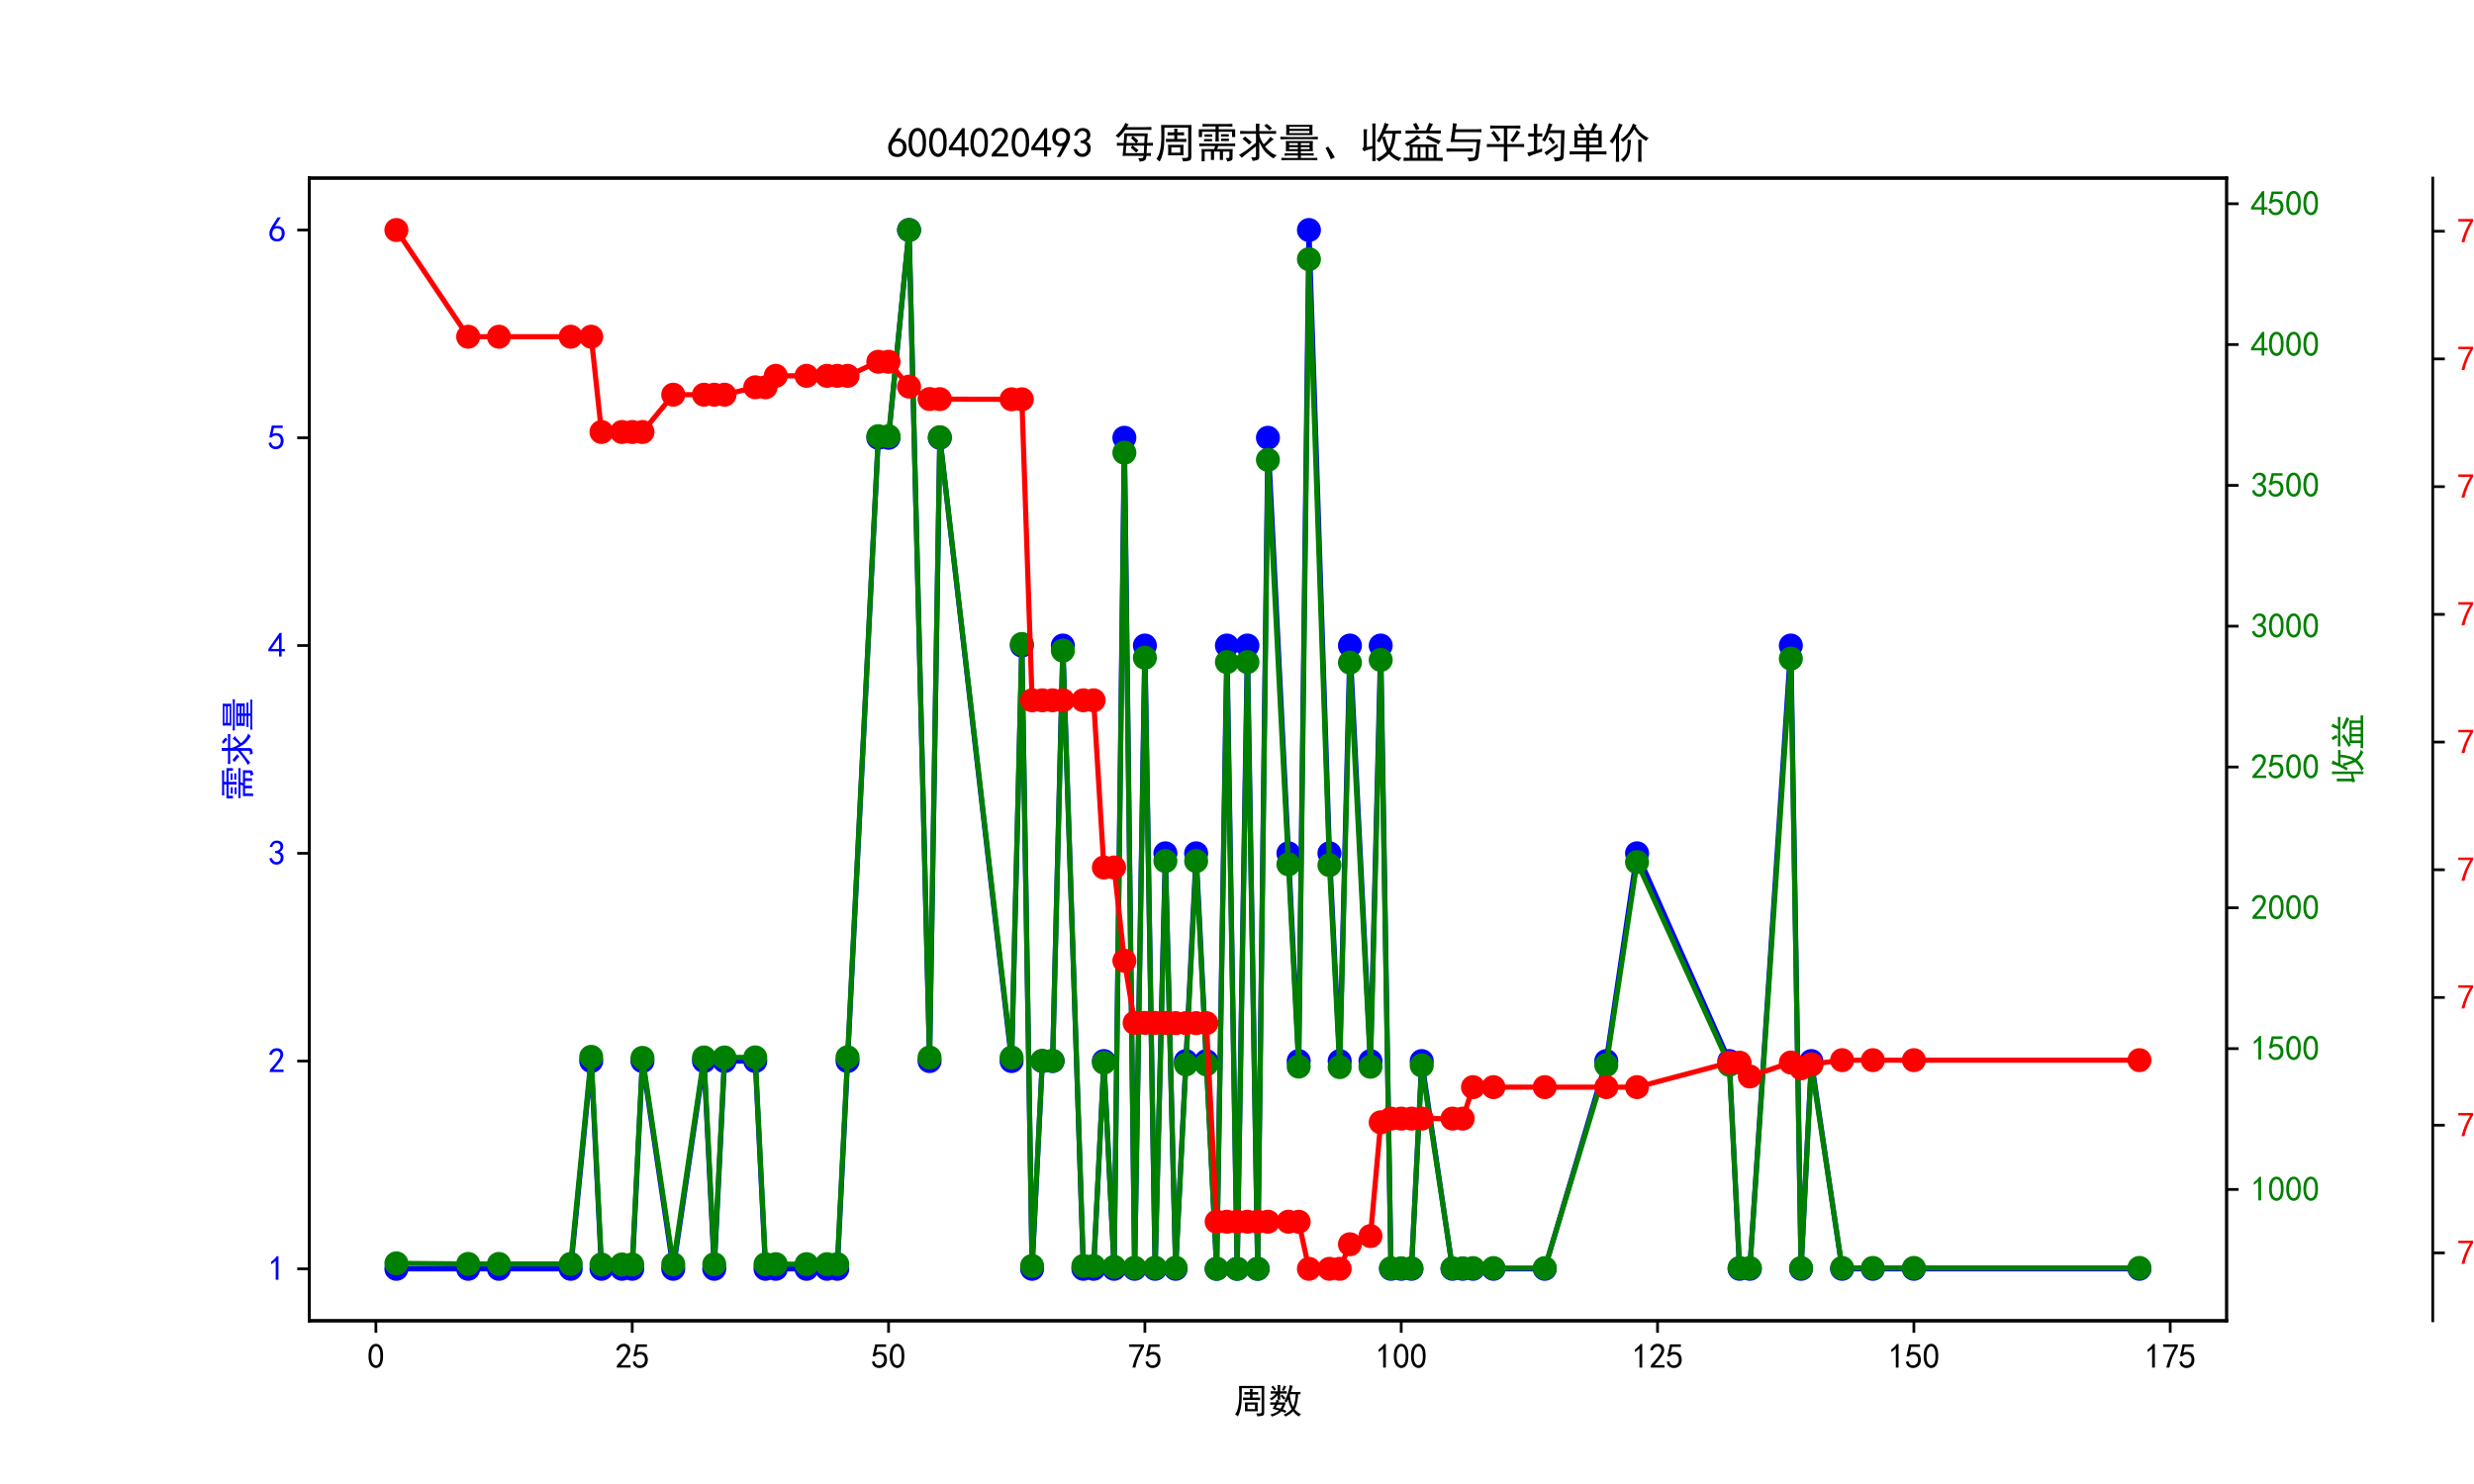 <?xml version="1.0" encoding="utf-8" standalone="no"?>
<!DOCTYPE svg PUBLIC "-//W3C//DTD SVG 1.1//EN"
  "http://www.w3.org/Graphics/SVG/1.1/DTD/svg11.dtd">
<svg xmlns:xlink="http://www.w3.org/1999/xlink" width="720pt" height="432pt" viewBox="0 0 720 432" xmlns="http://www.w3.org/2000/svg" version="1.1">
 <defs>
  <style type="text/css">*{stroke-linejoin: round; stroke-linecap: butt}</style>
 </defs>
 <g id="figure_1">
  <g id="patch_1">
   <path d="M 0 432 
L 720 432 
L 720 0 
L 0 0 
z
" style="fill: #ffffff"/>
  </g>
  <g id="axes_1">
   <g id="patch_2">
    <path d="M 90 384.48 
L 648 384.48 
L 648 51.84 
L 90 51.84 
z
" style="fill: #ffffff"/>
   </g>
   <g id="matplotlib.axis_1">
    <g id="xtick_1">
     <g id="line2d_1">
      <defs>
       <path id="mb06d555b68" d="M 0 0 
L 0 3.5 
" style="stroke: #000000; stroke-width: 0.8"/>
      </defs>
      <g>
       <use xlink:href="#mb06d555b68" x="109.396" y="384.48" style="stroke: #000000; stroke-width: 0.8"/>
      </g>
     </g>
     <g id="text_1">
      <!-- 0 -->
      <g transform="translate(106.896 398.355) scale(0.1 -0.1)">
       <defs>
        <path id="SimHei-30" d="M 225 2537 
Q 250 3200 412 3587 
Q 575 3975 875 4225 
Q 1175 4475 1612 4475 
Q 2050 4475 2375 4112 
Q 2700 3750 2800 3200 
Q 2900 2650 2862 1937 
Q 2825 1225 2612 775 
Q 2400 325 1975 150 
Q 1550 -25 1125 187 
Q 700 400 525 750 
Q 350 1100 275 1487 
Q 200 1875 225 2537 
z
M 750 2687 
Q 675 2000 800 1462 
Q 925 925 1212 700 
Q 1500 475 1800 612 
Q 2100 750 2237 1162 
Q 2375 1575 2375 2062 
Q 2375 2550 2337 2950 
Q 2300 3350 2112 3675 
Q 1925 4000 1612 4012 
Q 1300 4025 1062 3700 
Q 825 3375 750 2687 
z
" transform="scale(0.016)"/>
       </defs>
       <use xlink:href="#SimHei-30"/>
      </g>
     </g>
    </g>
    <g id="xtick_2">
     <g id="line2d_2">
      <g>
       <use xlink:href="#mb06d555b68" x="183.995" y="384.48" style="stroke: #000000; stroke-width: 0.8"/>
      </g>
     </g>
     <g id="text_2">
      <!-- 25 -->
      <g transform="translate(178.995 398.355) scale(0.1 -0.1)">
       <defs>
        <path id="SimHei-32" d="M 300 250 
Q 325 625 650 925 
Q 975 1225 1475 1862 
Q 1975 2500 2125 2850 
Q 2275 3200 2237 3450 
Q 2200 3700 2000 3862 
Q 1800 4025 1537 4000 
Q 1275 3975 1037 3800 
Q 800 3625 675 3275 
L 200 3350 
Q 400 3925 712 4187 
Q 1025 4450 1450 4475 
Q 1700 4500 1900 4462 
Q 2100 4425 2312 4287 
Q 2525 4150 2662 3875 
Q 2800 3600 2762 3212 
Q 2725 2825 2375 2287 
Q 2025 1750 1025 600 
L 2825 600 
L 2825 150 
L 300 150 
L 300 250 
z
" transform="scale(0.016)"/>
        <path id="SimHei-35" d="M 550 1325 
Q 725 650 1150 575 
Q 1575 500 1837 662 
Q 2100 825 2212 1087 
Q 2325 1350 2312 1675 
Q 2300 2000 2137 2225 
Q 1975 2450 1725 2525 
Q 1475 2600 1162 2525 
Q 850 2450 650 2175 
L 225 2225 
Q 275 2375 700 4375 
L 2675 4375 
L 2675 3925 
L 1075 3925 
Q 950 3250 825 2850 
Q 1200 3025 1525 3012 
Q 1850 3000 2150 2862 
Q 2450 2725 2587 2487 
Q 2725 2250 2787 2012 
Q 2850 1775 2837 1500 
Q 2825 1225 2725 937 
Q 2625 650 2425 462 
Q 2225 275 1937 162 
Q 1650 50 1275 75 
Q 900 100 562 350 
Q 225 600 100 1200 
L 550 1325 
z
" transform="scale(0.016)"/>
       </defs>
       <use xlink:href="#SimHei-32"/>
       <use xlink:href="#SimHei-35" x="50"/>
      </g>
     </g>
    </g>
    <g id="xtick_3">
     <g id="line2d_3">
      <g>
       <use xlink:href="#mb06d555b68" x="258.594" y="384.48" style="stroke: #000000; stroke-width: 0.8"/>
      </g>
     </g>
     <g id="text_3">
      <!-- 50 -->
      <g transform="translate(253.594 398.355) scale(0.1 -0.1)">
       <use xlink:href="#SimHei-35"/>
       <use xlink:href="#SimHei-30" x="50"/>
      </g>
     </g>
    </g>
    <g id="xtick_4">
     <g id="line2d_4">
      <g>
       <use xlink:href="#mb06d555b68" x="333.193" y="384.48" style="stroke: #000000; stroke-width: 0.8"/>
      </g>
     </g>
     <g id="text_4">
      <!-- 75 -->
      <g transform="translate(328.193 398.355) scale(0.1 -0.1)">
       <defs>
        <path id="SimHei-37" d="M 850 150 
Q 1300 2050 2425 3925 
L 275 3925 
L 275 4375 
L 2950 4375 
L 2950 3950 
Q 1775 2050 1400 150 
L 850 150 
z
" transform="scale(0.016)"/>
       </defs>
       <use xlink:href="#SimHei-37"/>
       <use xlink:href="#SimHei-35" x="50"/>
      </g>
     </g>
    </g>
    <g id="xtick_5">
     <g id="line2d_5">
      <g>
       <use xlink:href="#mb06d555b68" x="407.791" y="384.48" style="stroke: #000000; stroke-width: 0.8"/>
      </g>
     </g>
     <g id="text_5">
      <!-- 100 -->
      <g transform="translate(400.291 398.355) scale(0.1 -0.1)">
       <defs>
        <path id="SimHei-31" d="M 1400 3600 
Q 1075 3275 575 2975 
L 575 3450 
Q 1200 3875 1600 4450 
L 1900 4450 
L 1900 150 
L 1400 150 
L 1400 3600 
z
" transform="scale(0.016)"/>
       </defs>
       <use xlink:href="#SimHei-31"/>
       <use xlink:href="#SimHei-30" x="50"/>
       <use xlink:href="#SimHei-30" x="100"/>
      </g>
     </g>
    </g>
    <g id="xtick_6">
     <g id="line2d_6">
      <g>
       <use xlink:href="#mb06d555b68" x="482.39" y="384.48" style="stroke: #000000; stroke-width: 0.8"/>
      </g>
     </g>
     <g id="text_6">
      <!-- 125 -->
      <g transform="translate(474.89 398.355) scale(0.1 -0.1)">
       <use xlink:href="#SimHei-31"/>
       <use xlink:href="#SimHei-32" x="50"/>
       <use xlink:href="#SimHei-35" x="100"/>
      </g>
     </g>
    </g>
    <g id="xtick_7">
     <g id="line2d_7">
      <g>
       <use xlink:href="#mb06d555b68" x="556.989" y="384.48" style="stroke: #000000; stroke-width: 0.8"/>
      </g>
     </g>
     <g id="text_7">
      <!-- 150 -->
      <g transform="translate(549.489 398.355) scale(0.1 -0.1)">
       <use xlink:href="#SimHei-31"/>
       <use xlink:href="#SimHei-35" x="50"/>
       <use xlink:href="#SimHei-30" x="100"/>
      </g>
     </g>
    </g>
    <g id="xtick_8">
     <g id="line2d_8">
      <g>
       <use xlink:href="#mb06d555b68" x="631.588" y="384.48" style="stroke: #000000; stroke-width: 0.8"/>
      </g>
     </g>
     <g id="text_8">
      <!-- 175 -->
      <g transform="translate(624.088 398.355) scale(0.1 -0.1)">
       <use xlink:href="#SimHei-31"/>
       <use xlink:href="#SimHei-37" x="50"/>
       <use xlink:href="#SimHei-35" x="100"/>
      </g>
     </g>
    </g>
    <g id="text_9">
     <!-- 周数 -->
     <g transform="translate(359 411.339) scale(0.1 -0.1)">
      <defs>
       <path id="SimHei-5468" d="M 5600 4925 
Q 5575 4400 5575 3800 
L 5575 50 
Q 5550 -375 5325 -462 
Q 5100 -550 4325 -600 
Q 4300 -400 4125 -75 
Q 4800 -100 4962 -37 
Q 5125 25 5100 225 
L 5100 4525 
L 1500 4525 
Q 1500 2575 1450 1887 
Q 1400 1200 1237 550 
Q 1075 -100 775 -625 
Q 625 -450 275 -225 
Q 650 225 825 1000 
Q 1000 1775 1025 2587 
Q 1050 3400 1000 4925 
L 5600 4925 
z
M 2050 325 
Q 2075 625 2075 950 
L 2075 1400 
Q 2075 1625 2050 1925 
L 4400 1925 
Q 4375 1725 4375 1450 
L 4375 875 
Q 4375 600 4400 325 
L 2050 325 
z
M 3000 3800 
Q 3000 4150 2975 4375 
L 3475 4375 
Q 3450 4075 3450 3800 
Q 4100 3800 4475 3825 
L 4475 3350 
Q 4125 3375 3450 3375 
L 3450 2800 
Q 4200 2800 4825 2825 
L 4825 2350 
Q 4175 2375 3725 2375 
L 2750 2375 
Q 2325 2375 1725 2350 
L 1725 2825 
Q 2325 2800 3000 2800 
L 3000 3375 
Q 2500 3375 1975 3350 
L 1975 3825 
Q 2475 3800 3000 3800 
z
M 3900 725 
L 3900 1525 
L 2550 1525 
L 2550 725 
L 3900 725 
z
" transform="scale(0.016)"/>
       <path id="SimHei-6570" d="M 4525 4925 
Q 4475 4800 4400 4587 
Q 4325 4375 4175 3825 
L 5325 3825 
Q 5575 3825 5925 3850 
L 5925 3400 
Q 5650 3425 5500 3425 
Q 5500 3025 5362 2162 
Q 5225 1300 4875 675 
Q 5125 375 5437 137 
Q 5750 -100 6025 -200 
Q 5725 -425 5625 -625 
Q 5325 -450 5075 -225 
Q 4825 0 4575 325 
Q 4300 25 3987 -187 
Q 3675 -400 3200 -650 
Q 3075 -425 2850 -300 
Q 3225 -150 3650 125 
Q 4075 400 4300 675 
Q 4125 1025 3962 1425 
Q 3800 1825 3675 2475 
Q 3600 2275 3425 1950 
Q 3250 2050 3000 2150 
Q 3400 2850 3650 3675 
Q 3900 4500 3975 5100 
Q 4275 4975 4525 4925 
z
M 2100 2250 
Q 2000 2150 1875 1925 
L 3250 1925 
Q 3100 1300 2725 675 
Q 3125 525 3350 400 
Q 3225 225 3125 25 
Q 2900 175 2450 325 
Q 1950 -225 725 -650 
Q 600 -375 400 -275 
Q 1575 0 2000 475 
Q 1300 650 850 775 
Q 1000 1000 1250 1525 
Q 1000 1525 425 1500 
L 425 1950 
Q 900 1925 1400 1925 
Q 1500 2150 1550 2425 
Q 1825 2325 2100 2250 
z
M 1775 3950 
Q 1775 4550 1750 5100 
L 2250 5100 
Q 2225 4575 2225 3950 
Q 3075 3950 3425 3975 
L 3425 3525 
Q 3075 3550 2225 3550 
Q 2225 2825 2250 2425 
L 1750 2425 
Q 1775 2775 1775 3300 
Q 1650 3100 1300 2787 
Q 950 2475 650 2300 
Q 525 2525 275 2625 
Q 500 2700 875 2975 
Q 1250 3250 1450 3550 
Q 950 3550 500 3525 
L 500 3975 
Q 925 3950 1775 3950 
z
M 3975 3175 
Q 4200 1700 4600 1125 
Q 4850 1700 4937 2287 
Q 5025 2875 5050 3425 
L 4075 3425 
L 3975 3175 
z
M 1450 1000 
Q 1750 925 2275 800 
Q 2475 1050 2650 1525 
L 1725 1525 
Q 1600 1275 1450 1000 
z
M 3325 4825 
Q 3200 4625 3125 4450 
Q 3050 4275 2925 4025 
Q 2725 4125 2525 4175 
Q 2725 4500 2900 5000 
Q 3150 4875 3325 4825 
z
M 2575 3375 
Q 2900 3050 3200 2725 
Q 3050 2600 2875 2425 
Q 2525 2850 2300 3100 
Q 2450 3225 2575 3375 
z
M 925 5000 
Q 1275 4650 1500 4300 
L 1125 4075 
Q 950 4425 600 4725 
Q 825 4875 925 5000 
z
" transform="scale(0.016)"/>
      </defs>
      <use xlink:href="#SimHei-5468"/>
      <use xlink:href="#SimHei-6570" x="100"/>
     </g>
    </g>
   </g>
   <g id="matplotlib.axis_2">
    <g id="ytick_1">
     <g id="line2d_9">
      <defs>
       <path id="m44fe88470e" d="M 0 0 
L -3.5 0 
" style="stroke: #000000; stroke-width: 0.8"/>
      </defs>
      <g>
       <use xlink:href="#m44fe88470e" x="90" y="369.36" style="stroke: #000000; stroke-width: 0.8"/>
      </g>
     </g>
     <g id="text_10">
      <!-- 1 -->
      <g style="fill: #0000ff" transform="translate(78 372.798) scale(0.1 -0.1)">
       <use xlink:href="#SimHei-31"/>
      </g>
     </g>
    </g>
    <g id="ytick_2">
     <g id="line2d_10">
      <g>
       <use xlink:href="#m44fe88470e" x="90" y="308.88" style="stroke: #000000; stroke-width: 0.8"/>
      </g>
     </g>
     <g id="text_11">
      <!-- 2 -->
      <g style="fill: #0000ff" transform="translate(78 312.317) scale(0.1 -0.1)">
       <use xlink:href="#SimHei-32"/>
      </g>
     </g>
    </g>
    <g id="ytick_3">
     <g id="line2d_11">
      <g>
       <use xlink:href="#m44fe88470e" x="90" y="248.4" style="stroke: #000000; stroke-width: 0.8"/>
      </g>
     </g>
     <g id="text_12">
      <!-- 3 -->
      <g style="fill: #0000ff" transform="translate(78 251.838) scale(0.1 -0.1)">
       <defs>
        <path id="SimHei-33" d="M 250 1225 
L 700 1300 
Q 800 975 1025 762 
Q 1250 550 1587 562 
Q 1925 575 2125 837 
Q 2325 1100 2300 1437 
Q 2275 1775 2037 1962 
Q 1800 2150 1275 2225 
L 1275 2550 
Q 1800 2600 2037 2825 
Q 2275 3050 2250 3412 
Q 2225 3775 1925 3937 
Q 1625 4100 1287 3975 
Q 950 3850 750 3275 
L 300 3350 
Q 450 3800 712 4100 
Q 975 4400 1425 4450 
Q 1875 4500 2212 4337 
Q 2550 4175 2687 3837 
Q 2825 3500 2725 3100 
Q 2625 2700 2150 2400 
Q 2500 2250 2687 1950 
Q 2875 1650 2812 1162 
Q 2750 675 2375 375 
Q 2000 75 1525 87 
Q 1050 100 700 387 
Q 350 675 250 1225 
z
" transform="scale(0.016)"/>
       </defs>
       <use xlink:href="#SimHei-33"/>
      </g>
     </g>
    </g>
    <g id="ytick_4">
     <g id="line2d_12">
      <g>
       <use xlink:href="#m44fe88470e" x="90" y="187.92" style="stroke: #000000; stroke-width: 0.8"/>
      </g>
     </g>
     <g id="text_13">
      <!-- 4 -->
      <g style="fill: #0000ff" transform="translate(78 191.357) scale(0.1 -0.1)">
       <defs>
        <path id="SimHei-34" d="M 2000 1100 
L 75 1100 
L 75 1525 
L 2100 4450 
L 2475 4450 
L 2475 1525 
L 3075 1525 
L 3075 1100 
L 2475 1100 
L 2475 150 
L 2000 150 
L 2000 1100 
z
M 2000 1525 
L 2000 3500 
L 600 1525 
L 2000 1525 
z
" transform="scale(0.016)"/>
       </defs>
       <use xlink:href="#SimHei-34"/>
      </g>
     </g>
    </g>
    <g id="ytick_5">
     <g id="line2d_13">
      <g>
       <use xlink:href="#m44fe88470e" x="90" y="127.44" style="stroke: #000000; stroke-width: 0.8"/>
      </g>
     </g>
     <g id="text_14">
      <!-- 5 -->
      <g style="fill: #0000ff" transform="translate(78 130.877) scale(0.1 -0.1)">
       <use xlink:href="#SimHei-35"/>
      </g>
     </g>
    </g>
    <g id="ytick_6">
     <g id="line2d_14">
      <g>
       <use xlink:href="#m44fe88470e" x="90" y="66.96" style="stroke: #000000; stroke-width: 0.8"/>
      </g>
     </g>
     <g id="text_15">
      <!-- 6 -->
      <g style="fill: #0000ff" transform="translate(78 70.397) scale(0.1 -0.1)">
       <defs>
        <path id="SimHei-36" d="M 250 1612 
Q 275 1975 387 2225 
Q 500 2475 725 2850 
L 1750 4450 
L 2325 4450 
L 1275 2800 
Q 1950 2975 2350 2750 
Q 2750 2525 2887 2237 
Q 3025 1950 3037 1612 
Q 3050 1275 2937 950 
Q 2825 625 2537 362 
Q 2250 100 1737 75 
Q 1225 50 862 262 
Q 500 475 362 862 
Q 225 1250 250 1612 
z
M 1025 787 
Q 1250 550 1625 525 
Q 2000 500 2250 775 
Q 2500 1050 2500 1575 
Q 2500 2100 2187 2300 
Q 1875 2500 1487 2450 
Q 1100 2400 925 2075 
Q 750 1750 775 1387 
Q 800 1025 1025 787 
z
" transform="scale(0.016)"/>
       </defs>
       <use xlink:href="#SimHei-36"/>
      </g>
     </g>
    </g>
    <g id="text_16">
     <!-- 需求量 -->
     <g style="fill: #0000ff" transform="translate(72.75 233.16) rotate(-90) scale(0.1 -0.1)">
      <defs>
       <path id="SimHei-9700" d="M 5150 2100 
Q 5500 2100 5975 2125 
L 5975 1700 
Q 5500 1725 5150 1725 
L 3425 1725 
Q 3300 1500 3250 1275 
L 5600 1275 
Q 5575 950 5575 700 
L 5575 -50 
Q 5575 -350 5425 -437 
Q 5275 -525 4775 -625 
Q 4750 -400 4550 -100 
Q 4950 -100 5025 -50 
Q 5100 0 5100 200 
L 5100 900 
L 4125 900 
L 4125 -375 
L 3650 -375 
L 3650 900 
L 2775 900 
L 2775 -375 
L 2300 -375 
L 2300 900 
L 1350 900 
L 1350 -575 
L 875 -575 
Q 900 -225 900 175 
L 900 575 
Q 900 900 875 1275 
L 2800 1275 
Q 2875 1500 2925 1725 
L 1350 1725 
Q 925 1725 525 1700 
L 525 2125 
Q 900 2100 1325 2100 
L 5150 2100 
z
M 4700 5075 
Q 5075 5075 5550 5100 
L 5550 4675 
Q 5075 4700 4700 4700 
L 3475 4700 
L 3475 4275 
L 5975 4275 
L 5975 3100 
L 5500 3100 
L 5500 3900 
L 3475 3900 
L 3475 3200 
Q 3475 2775 3500 2425 
L 2975 2425 
Q 3000 2750 3000 3175 
L 3000 3900 
L 950 3900 
L 950 3100 
L 450 3100 
Q 450 3375 462 3650 
Q 475 3925 450 4275 
L 3000 4275 
L 3000 4700 
L 1775 4700 
Q 1400 4700 1025 4675 
L 1025 5100 
Q 1400 5075 1750 5075 
L 4700 5075 
z
M 2475 2450 
L 1250 2450 
L 1250 2800 
L 2475 2800 
L 2475 2450 
z
M 2500 3150 
L 1325 3150 
L 1325 3500 
L 2500 3500 
L 2500 3150 
z
M 5000 3175 
L 3825 3175 
L 3825 3525 
L 5000 3525 
L 5000 3175 
z
M 5025 2500 
L 3850 2500 
L 3850 2850 
L 5025 2850 
L 5025 2500 
z
" transform="scale(0.016)"/>
       <path id="SimHei-6c42" d="M 475 4025 
Q 875 4000 1325 4000 
L 2875 4000 
Q 2875 4725 2850 5125 
L 3400 5125 
Q 3375 4725 3375 4000 
L 5150 4000 
Q 5500 4000 5925 4025 
L 5925 3575 
Q 5475 3600 5150 3600 
L 3375 3600 
Q 3400 3200 3612 2750 
Q 3825 2300 4050 2000 
Q 4600 2450 5075 3150 
Q 5250 2950 5575 2750 
Q 5275 2600 4250 1650 
Q 4575 1225 5037 850 
Q 5500 475 6050 325 
Q 5700 125 5550 -150 
Q 5000 150 4437 687 
Q 3875 1225 3375 2375 
L 3375 150 
Q 3400 -225 3137 -350 
Q 2875 -475 2375 -525 
Q 2325 -275 2150 25 
Q 2575 0 2737 37 
Q 2900 75 2875 300 
L 2875 1675 
Q 1875 900 1437 550 
Q 1000 200 725 -50 
Q 500 200 300 400 
Q 650 575 1200 937 
Q 1750 1300 2875 2250 
L 2875 3600 
L 1325 3600 
Q 875 3600 475 3575 
L 475 4025 
z
M 1225 3175 
Q 1775 2725 2250 2325 
L 1825 1950 
Q 1450 2375 825 2825 
L 1225 3175 
z
M 4500 5100 
Q 4900 4825 5300 4425 
Q 5125 4300 4925 4100 
Q 4650 4400 4125 4825 
Q 4275 4950 4500 5100 
z
" transform="scale(0.016)"/>
       <path id="SimHei-91cf" d="M 5250 2500 
Q 5225 2200 5225 1700 
Q 5225 1225 5250 950 
L 3425 950 
L 3425 625 
L 4575 625 
Q 5000 625 5375 650 
L 5375 275 
Q 5025 300 4575 300 
L 3425 300 
L 3425 -75 
L 5125 -75 
Q 5525 -75 5925 -50 
L 5925 -425 
Q 5525 -400 5125 -400 
L 1275 -400 
Q 900 -400 475 -425 
L 475 -50 
Q 925 -50 1275 -75 
L 2975 -75 
L 2975 300 
L 1725 300 
Q 1350 300 975 250 
L 975 650 
Q 1375 625 1725 625 
L 2975 625 
L 2975 950 
L 1150 950 
Q 1175 1375 1175 1775 
Q 1175 2175 1150 2500 
L 5250 2500 
z
M 5200 4950 
Q 5175 4575 5175 4250 
Q 5175 3925 5200 3400 
L 1200 3400 
Q 1225 3925 1225 4250 
Q 1225 4575 1200 4950 
L 5200 4950 
z
M 4900 3100 
Q 5500 3125 6000 3150 
L 6000 2750 
Q 5500 2775 4925 2775 
L 1650 2775 
Q 975 2775 325 2750 
L 325 3150 
Q 975 3125 1650 3100 
L 4900 3100 
z
M 4725 3700 
L 4725 4025 
L 1675 4025 
L 1675 3700 
L 4725 3700 
z
M 4725 4350 
L 4725 4650 
L 1675 4650 
L 1675 4350 
L 4725 4350 
z
M 4750 1875 
L 4750 2175 
L 3425 2175 
L 3425 1875 
L 4750 1875 
z
M 2975 1875 
L 2975 2175 
L 1650 2175 
L 1650 1875 
L 2975 1875 
z
M 2975 1275 
L 2975 1550 
L 1650 1550 
L 1650 1275 
L 2975 1275 
z
M 4750 1275 
L 4750 1550 
L 3425 1550 
L 3425 1275 
L 4750 1275 
z
" transform="scale(0.016)"/>
      </defs>
      <use xlink:href="#SimHei-9700"/>
      <use xlink:href="#SimHei-6c42" x="100"/>
      <use xlink:href="#SimHei-91cf" x="200"/>
     </g>
    </g>
   </g>
   <g id="line2d_15">
    <path d="M 115.364 369.36 
L 136.251 369.36 
L 145.203 369.36 
L 166.091 369.36 
L 172.059 308.88 
L 175.043 369.36 
L 181.011 369.36 
L 183.995 369.36 
L 186.979 308.88 
L 195.93 369.36 
L 204.882 308.88 
L 207.866 369.36 
L 210.85 308.88 
L 219.802 308.88 
L 222.786 369.36 
L 225.77 369.36 
L 234.722 369.36 
L 240.69 369.36 
L 243.674 369.36 
L 246.658 308.88 
L 255.61 127.44 
L 258.594 127.44 
L 264.561 66.96 
L 270.529 308.88 
L 273.513 127.44 
L 294.401 308.88 
L 297.385 187.92 
L 300.369 369.36 
L 303.353 308.88 
L 306.337 308.88 
L 309.321 187.92 
L 315.289 369.36 
L 318.273 369.36 
L 321.257 308.88 
L 324.241 369.36 
L 327.225 127.44 
L 330.209 369.36 
L 333.193 187.92 
L 336.176 369.36 
L 339.16 248.4 
L 342.144 369.36 
L 345.128 308.88 
L 348.112 248.4 
L 351.096 308.88 
L 354.08 369.36 
L 357.064 187.92 
L 360.048 369.36 
L 363.032 187.92 
L 366.016 369.36 
L 369 127.44 
L 374.968 248.4 
L 377.952 308.88 
L 380.936 66.96 
L 386.904 248.4 
L 389.888 308.88 
L 392.872 187.92 
L 398.84 308.88 
L 401.824 187.92 
L 404.807 369.36 
L 407.791 369.36 
L 410.775 369.36 
L 413.759 308.88 
L 422.711 369.36 
L 425.695 369.36 
L 428.679 369.36 
L 434.647 369.36 
L 449.567 369.36 
L 467.471 308.88 
L 476.422 248.4 
L 503.278 308.88 
L 506.262 369.36 
L 509.246 369.36 
L 521.182 187.92 
L 524.166 369.36 
L 527.15 308.88 
L 536.102 369.36 
L 545.053 369.36 
L 556.989 369.36 
L 622.636 369.36 
" clip-path="url(#p1f7f4a20b9)" style="fill: none; stroke: #0000ff; stroke-width: 1.5; stroke-linecap: square"/>
    <defs>
     <path id="m10a4d0be41" d="M 0 3 
C 0.796 3 1.559 2.684 2.121 2.121 
C 2.684 1.559 3 0.796 3 0 
C 3 -0.796 2.684 -1.559 2.121 -2.121 
C 1.559 -2.684 0.796 -3 0 -3 
C -0.796 -3 -1.559 -2.684 -2.121 -2.121 
C -2.684 -1.559 -3 -0.796 -3 0 
C -3 0.796 -2.684 1.559 -2.121 2.121 
C -1.559 2.684 -0.796 3 0 3 
z
" style="stroke: #0000ff"/>
    </defs>
    <g clip-path="url(#p1f7f4a20b9)">
     <use xlink:href="#m10a4d0be41" x="115.364" y="369.36" style="fill: #0000ff; stroke: #0000ff"/>
     <use xlink:href="#m10a4d0be41" x="136.251" y="369.36" style="fill: #0000ff; stroke: #0000ff"/>
     <use xlink:href="#m10a4d0be41" x="145.203" y="369.36" style="fill: #0000ff; stroke: #0000ff"/>
     <use xlink:href="#m10a4d0be41" x="166.091" y="369.36" style="fill: #0000ff; stroke: #0000ff"/>
     <use xlink:href="#m10a4d0be41" x="172.059" y="308.88" style="fill: #0000ff; stroke: #0000ff"/>
     <use xlink:href="#m10a4d0be41" x="175.043" y="369.36" style="fill: #0000ff; stroke: #0000ff"/>
     <use xlink:href="#m10a4d0be41" x="181.011" y="369.36" style="fill: #0000ff; stroke: #0000ff"/>
     <use xlink:href="#m10a4d0be41" x="183.995" y="369.36" style="fill: #0000ff; stroke: #0000ff"/>
     <use xlink:href="#m10a4d0be41" x="186.979" y="308.88" style="fill: #0000ff; stroke: #0000ff"/>
     <use xlink:href="#m10a4d0be41" x="195.93" y="369.36" style="fill: #0000ff; stroke: #0000ff"/>
     <use xlink:href="#m10a4d0be41" x="204.882" y="308.88" style="fill: #0000ff; stroke: #0000ff"/>
     <use xlink:href="#m10a4d0be41" x="207.866" y="369.36" style="fill: #0000ff; stroke: #0000ff"/>
     <use xlink:href="#m10a4d0be41" x="210.85" y="308.88" style="fill: #0000ff; stroke: #0000ff"/>
     <use xlink:href="#m10a4d0be41" x="219.802" y="308.88" style="fill: #0000ff; stroke: #0000ff"/>
     <use xlink:href="#m10a4d0be41" x="222.786" y="369.36" style="fill: #0000ff; stroke: #0000ff"/>
     <use xlink:href="#m10a4d0be41" x="225.77" y="369.36" style="fill: #0000ff; stroke: #0000ff"/>
     <use xlink:href="#m10a4d0be41" x="234.722" y="369.36" style="fill: #0000ff; stroke: #0000ff"/>
     <use xlink:href="#m10a4d0be41" x="240.69" y="369.36" style="fill: #0000ff; stroke: #0000ff"/>
     <use xlink:href="#m10a4d0be41" x="243.674" y="369.36" style="fill: #0000ff; stroke: #0000ff"/>
     <use xlink:href="#m10a4d0be41" x="246.658" y="308.88" style="fill: #0000ff; stroke: #0000ff"/>
     <use xlink:href="#m10a4d0be41" x="255.61" y="127.44" style="fill: #0000ff; stroke: #0000ff"/>
     <use xlink:href="#m10a4d0be41" x="258.594" y="127.44" style="fill: #0000ff; stroke: #0000ff"/>
     <use xlink:href="#m10a4d0be41" x="264.561" y="66.96" style="fill: #0000ff; stroke: #0000ff"/>
     <use xlink:href="#m10a4d0be41" x="270.529" y="308.88" style="fill: #0000ff; stroke: #0000ff"/>
     <use xlink:href="#m10a4d0be41" x="273.513" y="127.44" style="fill: #0000ff; stroke: #0000ff"/>
     <use xlink:href="#m10a4d0be41" x="294.401" y="308.88" style="fill: #0000ff; stroke: #0000ff"/>
     <use xlink:href="#m10a4d0be41" x="297.385" y="187.92" style="fill: #0000ff; stroke: #0000ff"/>
     <use xlink:href="#m10a4d0be41" x="300.369" y="369.36" style="fill: #0000ff; stroke: #0000ff"/>
     <use xlink:href="#m10a4d0be41" x="303.353" y="308.88" style="fill: #0000ff; stroke: #0000ff"/>
     <use xlink:href="#m10a4d0be41" x="306.337" y="308.88" style="fill: #0000ff; stroke: #0000ff"/>
     <use xlink:href="#m10a4d0be41" x="309.321" y="187.92" style="fill: #0000ff; stroke: #0000ff"/>
     <use xlink:href="#m10a4d0be41" x="315.289" y="369.36" style="fill: #0000ff; stroke: #0000ff"/>
     <use xlink:href="#m10a4d0be41" x="318.273" y="369.36" style="fill: #0000ff; stroke: #0000ff"/>
     <use xlink:href="#m10a4d0be41" x="321.257" y="308.88" style="fill: #0000ff; stroke: #0000ff"/>
     <use xlink:href="#m10a4d0be41" x="324.241" y="369.36" style="fill: #0000ff; stroke: #0000ff"/>
     <use xlink:href="#m10a4d0be41" x="327.225" y="127.44" style="fill: #0000ff; stroke: #0000ff"/>
     <use xlink:href="#m10a4d0be41" x="330.209" y="369.36" style="fill: #0000ff; stroke: #0000ff"/>
     <use xlink:href="#m10a4d0be41" x="333.193" y="187.92" style="fill: #0000ff; stroke: #0000ff"/>
     <use xlink:href="#m10a4d0be41" x="336.176" y="369.36" style="fill: #0000ff; stroke: #0000ff"/>
     <use xlink:href="#m10a4d0be41" x="339.16" y="248.4" style="fill: #0000ff; stroke: #0000ff"/>
     <use xlink:href="#m10a4d0be41" x="342.144" y="369.36" style="fill: #0000ff; stroke: #0000ff"/>
     <use xlink:href="#m10a4d0be41" x="345.128" y="308.88" style="fill: #0000ff; stroke: #0000ff"/>
     <use xlink:href="#m10a4d0be41" x="348.112" y="248.4" style="fill: #0000ff; stroke: #0000ff"/>
     <use xlink:href="#m10a4d0be41" x="351.096" y="308.88" style="fill: #0000ff; stroke: #0000ff"/>
     <use xlink:href="#m10a4d0be41" x="354.08" y="369.36" style="fill: #0000ff; stroke: #0000ff"/>
     <use xlink:href="#m10a4d0be41" x="357.064" y="187.92" style="fill: #0000ff; stroke: #0000ff"/>
     <use xlink:href="#m10a4d0be41" x="360.048" y="369.36" style="fill: #0000ff; stroke: #0000ff"/>
     <use xlink:href="#m10a4d0be41" x="363.032" y="187.92" style="fill: #0000ff; stroke: #0000ff"/>
     <use xlink:href="#m10a4d0be41" x="366.016" y="369.36" style="fill: #0000ff; stroke: #0000ff"/>
     <use xlink:href="#m10a4d0be41" x="369" y="127.44" style="fill: #0000ff; stroke: #0000ff"/>
     <use xlink:href="#m10a4d0be41" x="374.968" y="248.4" style="fill: #0000ff; stroke: #0000ff"/>
     <use xlink:href="#m10a4d0be41" x="377.952" y="308.88" style="fill: #0000ff; stroke: #0000ff"/>
     <use xlink:href="#m10a4d0be41" x="380.936" y="66.96" style="fill: #0000ff; stroke: #0000ff"/>
     <use xlink:href="#m10a4d0be41" x="386.904" y="248.4" style="fill: #0000ff; stroke: #0000ff"/>
     <use xlink:href="#m10a4d0be41" x="389.888" y="308.88" style="fill: #0000ff; stroke: #0000ff"/>
     <use xlink:href="#m10a4d0be41" x="392.872" y="187.92" style="fill: #0000ff; stroke: #0000ff"/>
     <use xlink:href="#m10a4d0be41" x="398.84" y="308.88" style="fill: #0000ff; stroke: #0000ff"/>
     <use xlink:href="#m10a4d0be41" x="401.824" y="187.92" style="fill: #0000ff; stroke: #0000ff"/>
     <use xlink:href="#m10a4d0be41" x="404.807" y="369.36" style="fill: #0000ff; stroke: #0000ff"/>
     <use xlink:href="#m10a4d0be41" x="407.791" y="369.36" style="fill: #0000ff; stroke: #0000ff"/>
     <use xlink:href="#m10a4d0be41" x="410.775" y="369.36" style="fill: #0000ff; stroke: #0000ff"/>
     <use xlink:href="#m10a4d0be41" x="413.759" y="308.88" style="fill: #0000ff; stroke: #0000ff"/>
     <use xlink:href="#m10a4d0be41" x="422.711" y="369.36" style="fill: #0000ff; stroke: #0000ff"/>
     <use xlink:href="#m10a4d0be41" x="425.695" y="369.36" style="fill: #0000ff; stroke: #0000ff"/>
     <use xlink:href="#m10a4d0be41" x="428.679" y="369.36" style="fill: #0000ff; stroke: #0000ff"/>
     <use xlink:href="#m10a4d0be41" x="434.647" y="369.36" style="fill: #0000ff; stroke: #0000ff"/>
     <use xlink:href="#m10a4d0be41" x="449.567" y="369.36" style="fill: #0000ff; stroke: #0000ff"/>
     <use xlink:href="#m10a4d0be41" x="467.471" y="308.88" style="fill: #0000ff; stroke: #0000ff"/>
     <use xlink:href="#m10a4d0be41" x="476.422" y="248.4" style="fill: #0000ff; stroke: #0000ff"/>
     <use xlink:href="#m10a4d0be41" x="503.278" y="308.88" style="fill: #0000ff; stroke: #0000ff"/>
     <use xlink:href="#m10a4d0be41" x="506.262" y="369.36" style="fill: #0000ff; stroke: #0000ff"/>
     <use xlink:href="#m10a4d0be41" x="509.246" y="369.36" style="fill: #0000ff; stroke: #0000ff"/>
     <use xlink:href="#m10a4d0be41" x="521.182" y="187.92" style="fill: #0000ff; stroke: #0000ff"/>
     <use xlink:href="#m10a4d0be41" x="524.166" y="369.36" style="fill: #0000ff; stroke: #0000ff"/>
     <use xlink:href="#m10a4d0be41" x="527.15" y="308.88" style="fill: #0000ff; stroke: #0000ff"/>
     <use xlink:href="#m10a4d0be41" x="536.102" y="369.36" style="fill: #0000ff; stroke: #0000ff"/>
     <use xlink:href="#m10a4d0be41" x="545.053" y="369.36" style="fill: #0000ff; stroke: #0000ff"/>
     <use xlink:href="#m10a4d0be41" x="556.989" y="369.36" style="fill: #0000ff; stroke: #0000ff"/>
     <use xlink:href="#m10a4d0be41" x="622.636" y="369.36" style="fill: #0000ff; stroke: #0000ff"/>
    </g>
   </g>
   <g id="patch_3">
    <path d="M 90 384.48 
L 90 51.84 
" style="fill: none; stroke: #000000; stroke-width: 0.8; stroke-linejoin: miter; stroke-linecap: square"/>
   </g>
   <g id="patch_4">
    <path d="M 648 384.48 
L 648 51.84 
" style="fill: none; stroke: #000000; stroke-width: 0.8; stroke-linejoin: miter; stroke-linecap: square"/>
   </g>
   <g id="patch_5">
    <path d="M 90 384.48 
L 648 384.48 
" style="fill: none; stroke: #000000; stroke-width: 0.8; stroke-linejoin: miter; stroke-linecap: square"/>
   </g>
   <g id="patch_6">
    <path d="M 90 51.84 
L 648 51.84 
" style="fill: none; stroke: #000000; stroke-width: 0.8; stroke-linejoin: miter; stroke-linecap: square"/>
   </g>
  </g>
  <g id="axes_2">
   <g id="matplotlib.axis_3">
    <g id="ytick_7">
     <g id="line2d_16">
      <defs>
       <path id="m97a5a9efb2" d="M 0 0 
L 3.5 0 
" style="stroke: #000000; stroke-width: 0.8"/>
      </defs>
      <g>
       <use xlink:href="#m97a5a9efb2" x="648" y="346.25" style="stroke: #000000; stroke-width: 0.8"/>
      </g>
     </g>
     <g id="text_17">
      <!-- 1000 -->
      <g style="fill: #008000" transform="translate(655 349.688) scale(0.1 -0.1)">
       <use xlink:href="#SimHei-31"/>
       <use xlink:href="#SimHei-30" x="50"/>
       <use xlink:href="#SimHei-30" x="100"/>
       <use xlink:href="#SimHei-30" x="150"/>
      </g>
     </g>
    </g>
    <g id="ytick_8">
     <g id="line2d_17">
      <g>
       <use xlink:href="#m97a5a9efb2" x="648" y="305.26" style="stroke: #000000; stroke-width: 0.8"/>
      </g>
     </g>
     <g id="text_18">
      <!-- 1500 -->
      <g style="fill: #008000" transform="translate(655 308.697) scale(0.1 -0.1)">
       <use xlink:href="#SimHei-31"/>
       <use xlink:href="#SimHei-35" x="50"/>
       <use xlink:href="#SimHei-30" x="100"/>
       <use xlink:href="#SimHei-30" x="150"/>
      </g>
     </g>
    </g>
    <g id="ytick_9">
     <g id="line2d_18">
      <g>
       <use xlink:href="#m97a5a9efb2" x="648" y="264.269" style="stroke: #000000; stroke-width: 0.8"/>
      </g>
     </g>
     <g id="text_19">
      <!-- 2000 -->
      <g style="fill: #008000" transform="translate(655 267.706) scale(0.1 -0.1)">
       <use xlink:href="#SimHei-32"/>
       <use xlink:href="#SimHei-30" x="50"/>
       <use xlink:href="#SimHei-30" x="100"/>
       <use xlink:href="#SimHei-30" x="150"/>
      </g>
     </g>
    </g>
    <g id="ytick_10">
     <g id="line2d_19">
      <g>
       <use xlink:href="#m97a5a9efb2" x="648" y="223.278" style="stroke: #000000; stroke-width: 0.8"/>
      </g>
     </g>
     <g id="text_20">
      <!-- 2500 -->
      <g style="fill: #008000" transform="translate(655 226.716) scale(0.1 -0.1)">
       <use xlink:href="#SimHei-32"/>
       <use xlink:href="#SimHei-35" x="50"/>
       <use xlink:href="#SimHei-30" x="100"/>
       <use xlink:href="#SimHei-30" x="150"/>
      </g>
     </g>
    </g>
    <g id="ytick_11">
     <g id="line2d_20">
      <g>
       <use xlink:href="#m97a5a9efb2" x="648" y="182.287" style="stroke: #000000; stroke-width: 0.8"/>
      </g>
     </g>
     <g id="text_21">
      <!-- 3000 -->
      <g style="fill: #008000" transform="translate(655 185.725) scale(0.1 -0.1)">
       <use xlink:href="#SimHei-33"/>
       <use xlink:href="#SimHei-30" x="50"/>
       <use xlink:href="#SimHei-30" x="100"/>
       <use xlink:href="#SimHei-30" x="150"/>
      </g>
     </g>
    </g>
    <g id="ytick_12">
     <g id="line2d_21">
      <g>
       <use xlink:href="#m97a5a9efb2" x="648" y="141.297" style="stroke: #000000; stroke-width: 0.8"/>
      </g>
     </g>
     <g id="text_22">
      <!-- 3500 -->
      <g style="fill: #008000" transform="translate(655 144.734) scale(0.1 -0.1)">
       <use xlink:href="#SimHei-33"/>
       <use xlink:href="#SimHei-35" x="50"/>
       <use xlink:href="#SimHei-30" x="100"/>
       <use xlink:href="#SimHei-30" x="150"/>
      </g>
     </g>
    </g>
    <g id="ytick_13">
     <g id="line2d_22">
      <g>
       <use xlink:href="#m97a5a9efb2" x="648" y="100.306" style="stroke: #000000; stroke-width: 0.8"/>
      </g>
     </g>
     <g id="text_23">
      <!-- 4000 -->
      <g style="fill: #008000" transform="translate(655 103.743) scale(0.1 -0.1)">
       <use xlink:href="#SimHei-34"/>
       <use xlink:href="#SimHei-30" x="50"/>
       <use xlink:href="#SimHei-30" x="100"/>
       <use xlink:href="#SimHei-30" x="150"/>
      </g>
     </g>
    </g>
    <g id="ytick_14">
     <g id="line2d_23">
      <g>
       <use xlink:href="#m97a5a9efb2" x="648" y="59.315" style="stroke: #000000; stroke-width: 0.8"/>
      </g>
     </g>
     <g id="text_24">
      <!-- 4500 -->
      <g style="fill: #008000" transform="translate(655 62.753) scale(0.1 -0.1)">
       <use xlink:href="#SimHei-34"/>
       <use xlink:href="#SimHei-35" x="50"/>
       <use xlink:href="#SimHei-30" x="100"/>
       <use xlink:href="#SimHei-30" x="150"/>
      </g>
     </g>
    </g>
    <g id="text_25">
     <!-- 收益 -->
     <g style="fill: #008000" transform="translate(686.93 228.16) rotate(-90) scale(0.1 -0.1)">
      <defs>
       <path id="SimHei-6536" d="M 4250 5050 
Q 4125 4850 3750 4050 
L 5150 4050 
Q 5675 4050 6125 4075 
L 6125 3600 
Q 5675 3625 5300 3625 
Q 5225 2625 5025 1975 
Q 4825 1325 4575 900 
Q 4900 500 5287 275 
Q 5675 50 6200 -75 
Q 5900 -275 5800 -550 
Q 5300 -350 4950 -100 
Q 4600 150 4275 525 
Q 3800 0 2775 -625 
Q 2650 -425 2300 -225 
Q 3275 150 3950 925 
Q 3775 1325 3612 1787 
Q 3450 2250 3250 3000 
Q 2975 2450 2825 2275 
Q 2650 2400 2425 2525 
Q 2775 3025 3137 3837 
Q 3500 4650 3625 5250 
Q 3925 5125 4250 5050 
z
M 975 4275 
Q 925 3950 925 3450 
L 925 1575 
L 1775 1725 
L 1775 4425 
Q 1775 4775 1750 5150 
L 2250 5150 
Q 2225 4850 2225 4450 
L 2225 300 
Q 2225 -50 2250 -550 
L 1750 -550 
Q 1775 -25 1775 350 
L 1775 1350 
Q 625 1050 500 925 
Q 375 1125 225 1350 
Q 450 1475 450 1800 
L 450 3575 
Q 450 3925 425 4275 
L 975 4275 
z
M 3725 3150 
Q 3800 2700 3962 2212 
Q 4125 1725 4300 1375 
Q 4725 2150 4825 3625 
L 3575 3625 
Q 3400 3275 3300 3100 
L 3725 3150 
z
" transform="scale(0.016)"/>
       <path id="SimHei-76ca" d="M 2825 2925 
Q 2425 2775 2012 2487 
Q 1600 2200 1225 1975 
L 5275 1975 
Q 5250 1575 5250 1000 
L 5250 -50 
Q 5800 -50 6175 -25 
L 6175 -525 
Q 5725 -500 5250 -500 
L 1325 -500 
Q 700 -500 250 -525 
L 250 -25 
Q 600 -50 1175 -50 
L 1175 1050 
Q 1175 1575 1150 1925 
Q 1000 1800 800 1700 
Q 650 1950 425 2125 
Q 800 2275 1312 2600 
Q 1825 2925 2325 3400 
Q 2550 3150 2825 2925 
z
M 4725 5050 
Q 4575 4900 4462 4637 
Q 4350 4375 4175 4075 
L 4625 4075 
Q 5350 4075 5900 4100 
L 5900 3625 
Q 5350 3650 4625 3650 
L 1975 3650 
Q 1350 3650 550 3625 
L 550 4100 
Q 1175 4075 1975 4075 
L 3675 4075 
Q 3775 4300 3887 4625 
Q 4000 4950 4125 5250 
L 4725 5050 
z
M 3600 -50 
L 3600 1575 
L 2800 1575 
L 2800 -50 
L 3600 -50 
z
M 4800 -50 
L 4800 1575 
L 4025 1575 
L 4025 -50 
L 4800 -50 
z
M 2375 -50 
L 2375 1575 
L 1625 1575 
L 1625 -50 
L 2375 -50 
z
M 3900 3350 
Q 4375 3150 4900 2925 
Q 5425 2700 5900 2500 
Q 5700 2300 5550 2000 
Q 5025 2300 4512 2537 
Q 4000 2775 3625 2900 
Q 3750 3075 3900 3350 
z
M 2150 5250 
Q 2375 4925 2650 4350 
Q 2425 4275 2150 4125 
Q 1950 4650 1675 5025 
Q 1875 5100 2150 5250 
z
" transform="scale(0.016)"/>
      </defs>
      <use xlink:href="#SimHei-6536"/>
      <use xlink:href="#SimHei-76ca" x="100"/>
     </g>
    </g>
   </g>
   <g id="line2d_24">
    <path d="M 115.364 367.769 
L 136.251 367.94 
L 145.203 367.94 
L 166.091 367.94 
L 172.059 307.648 
L 175.043 368.093 
L 181.011 368.093 
L 183.995 368.093 
L 186.979 307.954 
L 195.93 368.033 
L 204.882 307.834 
L 207.866 368.033 
L 210.85 307.834 
L 219.802 307.81 
L 222.786 368.021 
L 225.77 368.003 
L 234.722 368.003 
L 240.69 368.003 
L 243.674 368.003 
L 246.658 307.773 
L 255.61 126.972 
L 258.594 126.972 
L 264.561 66.96 
L 270.529 307.848 
L 273.513 127.273 
L 294.401 307.849 
L 297.385 187.465 
L 300.369 368.523 
L 303.353 308.815 
L 306.337 308.815 
L 309.321 189.398 
L 315.289 368.523 
L 318.273 368.523 
L 321.257 309.351 
L 324.241 368.792 
L 327.225 131.779 
L 330.209 369.041 
L 333.193 191.468 
L 336.176 369.041 
L 339.16 250.66 
L 342.144 369.041 
L 345.128 309.851 
L 348.112 250.66 
L 351.096 309.851 
L 354.08 369.36 
L 357.064 192.745 
L 360.048 369.36 
L 363.032 192.745 
L 366.016 369.36 
L 369 133.873 
L 374.968 251.616 
L 377.952 310.488 
L 380.936 75.455 
L 386.904 251.843 
L 389.888 310.639 
L 392.872 192.889 
L 398.84 310.534 
L 401.824 192.107 
L 404.807 369.195 
L 407.791 369.195 
L 410.775 369.195 
L 413.759 310.157 
L 422.711 369.195 
L 425.695 369.195 
L 428.679 369.144 
L 434.647 369.144 
L 449.567 369.144 
L 467.471 310.056 
L 476.422 250.969 
L 503.278 309.978 
L 506.262 369.105 
L 509.246 369.127 
L 521.182 191.723 
L 524.166 369.114 
L 527.15 309.983 
L 536.102 369.101 
L 545.053 369.101 
L 556.989 369.101 
L 622.636 369.101 
" clip-path="url(#p1f7f4a20b9)" style="fill: none; stroke: #008000; stroke-width: 1.5; stroke-linecap: square"/>
    <defs>
     <path id="mbc7a3aa24e" d="M 0 3 
C 0.796 3 1.559 2.684 2.121 2.121 
C 2.684 1.559 3 0.796 3 0 
C 3 -0.796 2.684 -1.559 2.121 -2.121 
C 1.559 -2.684 0.796 -3 0 -3 
C -0.796 -3 -1.559 -2.684 -2.121 -2.121 
C -2.684 -1.559 -3 -0.796 -3 0 
C -3 0.796 -2.684 1.559 -2.121 2.121 
C -1.559 2.684 -0.796 3 0 3 
z
" style="stroke: #008000"/>
    </defs>
    <g clip-path="url(#p1f7f4a20b9)">
     <use xlink:href="#mbc7a3aa24e" x="115.364" y="367.769" style="fill: #008000; stroke: #008000"/>
     <use xlink:href="#mbc7a3aa24e" x="136.251" y="367.94" style="fill: #008000; stroke: #008000"/>
     <use xlink:href="#mbc7a3aa24e" x="145.203" y="367.94" style="fill: #008000; stroke: #008000"/>
     <use xlink:href="#mbc7a3aa24e" x="166.091" y="367.94" style="fill: #008000; stroke: #008000"/>
     <use xlink:href="#mbc7a3aa24e" x="172.059" y="307.648" style="fill: #008000; stroke: #008000"/>
     <use xlink:href="#mbc7a3aa24e" x="175.043" y="368.093" style="fill: #008000; stroke: #008000"/>
     <use xlink:href="#mbc7a3aa24e" x="181.011" y="368.093" style="fill: #008000; stroke: #008000"/>
     <use xlink:href="#mbc7a3aa24e" x="183.995" y="368.093" style="fill: #008000; stroke: #008000"/>
     <use xlink:href="#mbc7a3aa24e" x="186.979" y="307.954" style="fill: #008000; stroke: #008000"/>
     <use xlink:href="#mbc7a3aa24e" x="195.93" y="368.033" style="fill: #008000; stroke: #008000"/>
     <use xlink:href="#mbc7a3aa24e" x="204.882" y="307.834" style="fill: #008000; stroke: #008000"/>
     <use xlink:href="#mbc7a3aa24e" x="207.866" y="368.033" style="fill: #008000; stroke: #008000"/>
     <use xlink:href="#mbc7a3aa24e" x="210.85" y="307.834" style="fill: #008000; stroke: #008000"/>
     <use xlink:href="#mbc7a3aa24e" x="219.802" y="307.81" style="fill: #008000; stroke: #008000"/>
     <use xlink:href="#mbc7a3aa24e" x="222.786" y="368.021" style="fill: #008000; stroke: #008000"/>
     <use xlink:href="#mbc7a3aa24e" x="225.77" y="368.003" style="fill: #008000; stroke: #008000"/>
     <use xlink:href="#mbc7a3aa24e" x="234.722" y="368.003" style="fill: #008000; stroke: #008000"/>
     <use xlink:href="#mbc7a3aa24e" x="240.69" y="368.003" style="fill: #008000; stroke: #008000"/>
     <use xlink:href="#mbc7a3aa24e" x="243.674" y="368.003" style="fill: #008000; stroke: #008000"/>
     <use xlink:href="#mbc7a3aa24e" x="246.658" y="307.773" style="fill: #008000; stroke: #008000"/>
     <use xlink:href="#mbc7a3aa24e" x="255.61" y="126.972" style="fill: #008000; stroke: #008000"/>
     <use xlink:href="#mbc7a3aa24e" x="258.594" y="126.972" style="fill: #008000; stroke: #008000"/>
     <use xlink:href="#mbc7a3aa24e" x="264.561" y="66.96" style="fill: #008000; stroke: #008000"/>
     <use xlink:href="#mbc7a3aa24e" x="270.529" y="307.848" style="fill: #008000; stroke: #008000"/>
     <use xlink:href="#mbc7a3aa24e" x="273.513" y="127.273" style="fill: #008000; stroke: #008000"/>
     <use xlink:href="#mbc7a3aa24e" x="294.401" y="307.849" style="fill: #008000; stroke: #008000"/>
     <use xlink:href="#mbc7a3aa24e" x="297.385" y="187.465" style="fill: #008000; stroke: #008000"/>
     <use xlink:href="#mbc7a3aa24e" x="300.369" y="368.523" style="fill: #008000; stroke: #008000"/>
     <use xlink:href="#mbc7a3aa24e" x="303.353" y="308.815" style="fill: #008000; stroke: #008000"/>
     <use xlink:href="#mbc7a3aa24e" x="306.337" y="308.815" style="fill: #008000; stroke: #008000"/>
     <use xlink:href="#mbc7a3aa24e" x="309.321" y="189.398" style="fill: #008000; stroke: #008000"/>
     <use xlink:href="#mbc7a3aa24e" x="315.289" y="368.523" style="fill: #008000; stroke: #008000"/>
     <use xlink:href="#mbc7a3aa24e" x="318.273" y="368.523" style="fill: #008000; stroke: #008000"/>
     <use xlink:href="#mbc7a3aa24e" x="321.257" y="309.351" style="fill: #008000; stroke: #008000"/>
     <use xlink:href="#mbc7a3aa24e" x="324.241" y="368.792" style="fill: #008000; stroke: #008000"/>
     <use xlink:href="#mbc7a3aa24e" x="327.225" y="131.779" style="fill: #008000; stroke: #008000"/>
     <use xlink:href="#mbc7a3aa24e" x="330.209" y="369.041" style="fill: #008000; stroke: #008000"/>
     <use xlink:href="#mbc7a3aa24e" x="333.193" y="191.468" style="fill: #008000; stroke: #008000"/>
     <use xlink:href="#mbc7a3aa24e" x="336.176" y="369.041" style="fill: #008000; stroke: #008000"/>
     <use xlink:href="#mbc7a3aa24e" x="339.16" y="250.66" style="fill: #008000; stroke: #008000"/>
     <use xlink:href="#mbc7a3aa24e" x="342.144" y="369.041" style="fill: #008000; stroke: #008000"/>
     <use xlink:href="#mbc7a3aa24e" x="345.128" y="309.851" style="fill: #008000; stroke: #008000"/>
     <use xlink:href="#mbc7a3aa24e" x="348.112" y="250.66" style="fill: #008000; stroke: #008000"/>
     <use xlink:href="#mbc7a3aa24e" x="351.096" y="309.851" style="fill: #008000; stroke: #008000"/>
     <use xlink:href="#mbc7a3aa24e" x="354.08" y="369.36" style="fill: #008000; stroke: #008000"/>
     <use xlink:href="#mbc7a3aa24e" x="357.064" y="192.745" style="fill: #008000; stroke: #008000"/>
     <use xlink:href="#mbc7a3aa24e" x="360.048" y="369.36" style="fill: #008000; stroke: #008000"/>
     <use xlink:href="#mbc7a3aa24e" x="363.032" y="192.745" style="fill: #008000; stroke: #008000"/>
     <use xlink:href="#mbc7a3aa24e" x="366.016" y="369.36" style="fill: #008000; stroke: #008000"/>
     <use xlink:href="#mbc7a3aa24e" x="369" y="133.873" style="fill: #008000; stroke: #008000"/>
     <use xlink:href="#mbc7a3aa24e" x="374.968" y="251.616" style="fill: #008000; stroke: #008000"/>
     <use xlink:href="#mbc7a3aa24e" x="377.952" y="310.488" style="fill: #008000; stroke: #008000"/>
     <use xlink:href="#mbc7a3aa24e" x="380.936" y="75.455" style="fill: #008000; stroke: #008000"/>
     <use xlink:href="#mbc7a3aa24e" x="386.904" y="251.843" style="fill: #008000; stroke: #008000"/>
     <use xlink:href="#mbc7a3aa24e" x="389.888" y="310.639" style="fill: #008000; stroke: #008000"/>
     <use xlink:href="#mbc7a3aa24e" x="392.872" y="192.889" style="fill: #008000; stroke: #008000"/>
     <use xlink:href="#mbc7a3aa24e" x="398.84" y="310.534" style="fill: #008000; stroke: #008000"/>
     <use xlink:href="#mbc7a3aa24e" x="401.824" y="192.107" style="fill: #008000; stroke: #008000"/>
     <use xlink:href="#mbc7a3aa24e" x="404.807" y="369.195" style="fill: #008000; stroke: #008000"/>
     <use xlink:href="#mbc7a3aa24e" x="407.791" y="369.195" style="fill: #008000; stroke: #008000"/>
     <use xlink:href="#mbc7a3aa24e" x="410.775" y="369.195" style="fill: #008000; stroke: #008000"/>
     <use xlink:href="#mbc7a3aa24e" x="413.759" y="310.157" style="fill: #008000; stroke: #008000"/>
     <use xlink:href="#mbc7a3aa24e" x="422.711" y="369.195" style="fill: #008000; stroke: #008000"/>
     <use xlink:href="#mbc7a3aa24e" x="425.695" y="369.195" style="fill: #008000; stroke: #008000"/>
     <use xlink:href="#mbc7a3aa24e" x="428.679" y="369.144" style="fill: #008000; stroke: #008000"/>
     <use xlink:href="#mbc7a3aa24e" x="434.647" y="369.144" style="fill: #008000; stroke: #008000"/>
     <use xlink:href="#mbc7a3aa24e" x="449.567" y="369.144" style="fill: #008000; stroke: #008000"/>
     <use xlink:href="#mbc7a3aa24e" x="467.471" y="310.056" style="fill: #008000; stroke: #008000"/>
     <use xlink:href="#mbc7a3aa24e" x="476.422" y="250.969" style="fill: #008000; stroke: #008000"/>
     <use xlink:href="#mbc7a3aa24e" x="503.278" y="309.978" style="fill: #008000; stroke: #008000"/>
     <use xlink:href="#mbc7a3aa24e" x="506.262" y="369.105" style="fill: #008000; stroke: #008000"/>
     <use xlink:href="#mbc7a3aa24e" x="509.246" y="369.127" style="fill: #008000; stroke: #008000"/>
     <use xlink:href="#mbc7a3aa24e" x="521.182" y="191.723" style="fill: #008000; stroke: #008000"/>
     <use xlink:href="#mbc7a3aa24e" x="524.166" y="369.114" style="fill: #008000; stroke: #008000"/>
     <use xlink:href="#mbc7a3aa24e" x="527.15" y="309.983" style="fill: #008000; stroke: #008000"/>
     <use xlink:href="#mbc7a3aa24e" x="536.102" y="369.101" style="fill: #008000; stroke: #008000"/>
     <use xlink:href="#mbc7a3aa24e" x="545.053" y="369.101" style="fill: #008000; stroke: #008000"/>
     <use xlink:href="#mbc7a3aa24e" x="556.989" y="369.101" style="fill: #008000; stroke: #008000"/>
     <use xlink:href="#mbc7a3aa24e" x="622.636" y="369.101" style="fill: #008000; stroke: #008000"/>
    </g>
   </g>
   <g id="patch_7">
    <path d="M 90 384.48 
L 90 51.84 
" style="fill: none; stroke: #000000; stroke-width: 0.8; stroke-linejoin: miter; stroke-linecap: square"/>
   </g>
   <g id="patch_8">
    <path d="M 648 384.48 
L 648 51.84 
" style="fill: none; stroke: #000000; stroke-width: 0.8; stroke-linejoin: miter; stroke-linecap: square"/>
   </g>
   <g id="patch_9">
    <path d="M 90 384.48 
L 648 384.48 
" style="fill: none; stroke: #000000; stroke-width: 0.8; stroke-linejoin: miter; stroke-linecap: square"/>
   </g>
   <g id="patch_10">
    <path d="M 90 51.84 
L 648 51.84 
" style="fill: none; stroke: #000000; stroke-width: 0.8; stroke-linejoin: miter; stroke-linecap: square"/>
   </g>
  </g>
  <g id="axes_3">
   <g id="matplotlib.axis_4">
    <g id="ytick_15">
     <g id="line2d_25">
      <g>
       <use xlink:href="#m97a5a9efb2" x="708" y="364.729" style="stroke: #000000; stroke-width: 0.8"/>
      </g>
     </g>
     <g id="text_26">
      <!-- 717.5 -->
      <g style="fill: #ff0000" transform="translate(715 368.166) scale(0.1 -0.1)">
       <defs>
        <path id="SimHei-2e" d="M 1075 125 
L 500 125 
L 500 675 
L 1075 675 
L 1075 125 
z
" transform="scale(0.016)"/>
       </defs>
       <use xlink:href="#SimHei-37"/>
       <use xlink:href="#SimHei-31" x="50"/>
       <use xlink:href="#SimHei-37" x="100"/>
       <use xlink:href="#SimHei-2e" x="150"/>
       <use xlink:href="#SimHei-35" x="200"/>
      </g>
     </g>
    </g>
    <g id="ytick_16">
     <g id="line2d_26">
      <g>
       <use xlink:href="#m97a5a9efb2" x="708" y="327.552" style="stroke: #000000; stroke-width: 0.8"/>
      </g>
     </g>
     <g id="text_27">
      <!-- 720.0 -->
      <g style="fill: #ff0000" transform="translate(715 330.989) scale(0.1 -0.1)">
       <use xlink:href="#SimHei-37"/>
       <use xlink:href="#SimHei-32" x="50"/>
       <use xlink:href="#SimHei-30" x="100"/>
       <use xlink:href="#SimHei-2e" x="150"/>
       <use xlink:href="#SimHei-30" x="200"/>
      </g>
     </g>
    </g>
    <g id="ytick_17">
     <g id="line2d_27">
      <g>
       <use xlink:href="#m97a5a9efb2" x="708" y="290.374" style="stroke: #000000; stroke-width: 0.8"/>
      </g>
     </g>
     <g id="text_28">
      <!-- 722.5 -->
      <g style="fill: #ff0000" transform="translate(715 293.812) scale(0.1 -0.1)">
       <use xlink:href="#SimHei-37"/>
       <use xlink:href="#SimHei-32" x="50"/>
       <use xlink:href="#SimHei-32" x="100"/>
       <use xlink:href="#SimHei-2e" x="150"/>
       <use xlink:href="#SimHei-35" x="200"/>
      </g>
     </g>
    </g>
    <g id="ytick_18">
     <g id="line2d_28">
      <g>
       <use xlink:href="#m97a5a9efb2" x="708" y="253.197" style="stroke: #000000; stroke-width: 0.8"/>
      </g>
     </g>
     <g id="text_29">
      <!-- 725.0 -->
      <g style="fill: #ff0000" transform="translate(715 256.635) scale(0.1 -0.1)">
       <use xlink:href="#SimHei-37"/>
       <use xlink:href="#SimHei-32" x="50"/>
       <use xlink:href="#SimHei-35" x="100"/>
       <use xlink:href="#SimHei-2e" x="150"/>
       <use xlink:href="#SimHei-30" x="200"/>
      </g>
     </g>
    </g>
    <g id="ytick_19">
     <g id="line2d_29">
      <g>
       <use xlink:href="#m97a5a9efb2" x="708" y="216.02" style="stroke: #000000; stroke-width: 0.8"/>
      </g>
     </g>
     <g id="text_30">
      <!-- 727.5 -->
      <g style="fill: #ff0000" transform="translate(715 219.458) scale(0.1 -0.1)">
       <use xlink:href="#SimHei-37"/>
       <use xlink:href="#SimHei-32" x="50"/>
       <use xlink:href="#SimHei-37" x="100"/>
       <use xlink:href="#SimHei-2e" x="150"/>
       <use xlink:href="#SimHei-35" x="200"/>
      </g>
     </g>
    </g>
    <g id="ytick_20">
     <g id="line2d_30">
      <g>
       <use xlink:href="#m97a5a9efb2" x="708" y="178.843" style="stroke: #000000; stroke-width: 0.8"/>
      </g>
     </g>
     <g id="text_31">
      <!-- 730.0 -->
      <g style="fill: #ff0000" transform="translate(715 182.28) scale(0.1 -0.1)">
       <use xlink:href="#SimHei-37"/>
       <use xlink:href="#SimHei-33" x="50"/>
       <use xlink:href="#SimHei-30" x="100"/>
       <use xlink:href="#SimHei-2e" x="150"/>
       <use xlink:href="#SimHei-30" x="200"/>
      </g>
     </g>
    </g>
    <g id="ytick_21">
     <g id="line2d_31">
      <g>
       <use xlink:href="#m97a5a9efb2" x="708" y="141.666" style="stroke: #000000; stroke-width: 0.8"/>
      </g>
     </g>
     <g id="text_32">
      <!-- 732.5 -->
      <g style="fill: #ff0000" transform="translate(715 145.103) scale(0.1 -0.1)">
       <use xlink:href="#SimHei-37"/>
       <use xlink:href="#SimHei-33" x="50"/>
       <use xlink:href="#SimHei-32" x="100"/>
       <use xlink:href="#SimHei-2e" x="150"/>
       <use xlink:href="#SimHei-35" x="200"/>
      </g>
     </g>
    </g>
    <g id="ytick_22">
     <g id="line2d_32">
      <g>
       <use xlink:href="#m97a5a9efb2" x="708" y="104.489" style="stroke: #000000; stroke-width: 0.8"/>
      </g>
     </g>
     <g id="text_33">
      <!-- 735.0 -->
      <g style="fill: #ff0000" transform="translate(715 107.926) scale(0.1 -0.1)">
       <use xlink:href="#SimHei-37"/>
       <use xlink:href="#SimHei-33" x="50"/>
       <use xlink:href="#SimHei-35" x="100"/>
       <use xlink:href="#SimHei-2e" x="150"/>
       <use xlink:href="#SimHei-30" x="200"/>
      </g>
     </g>
    </g>
    <g id="ytick_23">
     <g id="line2d_33">
      <g>
       <use xlink:href="#m97a5a9efb2" x="708" y="67.311" style="stroke: #000000; stroke-width: 0.8"/>
      </g>
     </g>
     <g id="text_34">
      <!-- 737.5 -->
      <g style="fill: #ff0000" transform="translate(715 70.749) scale(0.1 -0.1)">
       <use xlink:href="#SimHei-37"/>
       <use xlink:href="#SimHei-33" x="50"/>
       <use xlink:href="#SimHei-37" x="100"/>
       <use xlink:href="#SimHei-2e" x="150"/>
       <use xlink:href="#SimHei-35" x="200"/>
      </g>
     </g>
    </g>
    <g id="text_35">
     <!-- 平均单价 -->
     <g style="fill: #ff0000" transform="translate(752.008 238.16) rotate(-90) scale(0.1 -0.1)">
      <defs>
       <path id="SimHei-5e73" d="M 4525 4825 
Q 4900 4825 5450 4850 
L 5450 4375 
Q 4925 4400 4525 4400 
L 3475 4400 
L 3475 2025 
L 5000 2025 
Q 5550 2025 6025 2050 
L 6025 1575 
Q 5550 1600 5000 1600 
L 3475 1600 
L 3475 450 
Q 3475 -100 3500 -600 
L 2925 -600 
Q 2950 -100 2950 450 
L 2950 1600 
L 1125 1600 
Q 775 1600 375 1575 
L 375 2050 
Q 775 2025 1175 2025 
L 2950 2025 
L 2950 4400 
L 1775 4400 
Q 1400 4400 875 4375 
L 875 4850 
Q 1400 4825 1750 4825 
L 4525 4825 
z
M 3925 2600 
Q 4500 3300 4900 4125 
Q 5150 3950 5400 3825 
Q 4775 2850 4350 2300 
Q 4150 2475 3925 2600 
z
M 1975 2350 
Q 1600 3100 1050 3725 
Q 1250 3875 1450 4050 
Q 2075 3300 2450 2725 
Q 2150 2500 1975 2350 
z
" transform="scale(0.016)"/>
       <path id="SimHei-5747" d="M 5775 275 
Q 5775 -325 5362 -450 
Q 4950 -575 4425 -600 
Q 4375 -275 4250 25 
Q 4950 -25 5125 62 
Q 5300 150 5300 500 
L 5375 3700 
L 3550 3700 
Q 3425 3375 3262 3037 
Q 3100 2700 2925 2400 
Q 2675 2550 2475 2625 
Q 3150 3625 3500 5200 
Q 3800 5100 4075 5025 
Q 3975 4875 3875 4650 
Q 3775 4425 3675 4125 
L 5900 4125 
L 5775 275 
z
M 1250 3625 
L 1250 4375 
Q 1250 4775 1225 5100 
L 1775 5100 
Q 1750 4725 1750 4375 
L 1750 3625 
L 1900 3625 
Q 2200 3625 2525 3650 
L 2525 3150 
Q 2200 3175 1900 3175 
L 1750 3175 
L 1750 1100 
L 2500 1375 
Q 2475 1125 2525 900 
Q 1225 475 962 362 
Q 700 250 475 150 
Q 375 475 250 750 
Q 575 800 800 850 
Q 1025 900 1250 975 
L 1250 3175 
L 1125 3175 
Q 850 3175 400 3150 
L 400 3650 
Q 850 3625 1100 3625 
L 1250 3625 
z
M 4950 1625 
Q 4675 1425 4137 1050 
Q 3600 675 3175 300 
Q 3000 575 2850 775 
Q 3350 1050 3762 1325 
Q 4175 1600 4775 2075 
Q 4825 1850 4950 1625 
z
M 3775 3150 
Q 4125 2800 4475 2300 
Q 4250 2125 4100 1975 
Q 3900 2325 3450 2825 
Q 3600 3000 3775 3150 
z
" transform="scale(0.016)"/>
       <path id="SimHei-5355" d="M 5275 4075 
L 5275 1525 
L 3400 1525 
L 3400 925 
L 5050 925 
Q 5600 925 6000 950 
L 6000 450 
Q 5575 475 5050 475 
L 3400 475 
Q 3400 -300 3425 -625 
L 2875 -625 
Q 2925 -300 2925 475 
L 1300 475 
Q 700 475 425 450 
L 425 950 
Q 675 925 1250 925 
L 2925 925 
L 2925 1525 
L 1125 1525 
Q 1150 1950 1150 2750 
Q 1150 3550 1125 4075 
L 3600 4075 
Q 3875 4650 4075 5250 
Q 4325 5125 4650 4975 
Q 4550 4850 4400 4587 
Q 4250 4325 4100 4075 
L 5275 4075 
z
M 4775 1925 
L 4775 2600 
L 3400 2600 
L 3400 1925 
L 4775 1925 
z
M 4775 3000 
L 4775 3650 
L 3400 3650 
L 3400 3000 
L 4775 3000 
z
M 2925 1925 
L 2925 2600 
L 1625 2600 
L 1625 1925 
L 2925 1925 
z
M 2925 3000 
L 2925 3650 
L 1625 3650 
L 1625 3000 
L 2925 3000 
z
M 2100 5225 
Q 2350 4950 2675 4350 
Q 2400 4225 2225 4125 
Q 1975 4675 1725 4975 
Q 1900 5075 2100 5225 
z
" transform="scale(0.016)"/>
       <path id="SimHei-4ef7" d="M 2200 4975 
Q 2050 4725 1650 3775 
L 1650 450 
Q 1650 -225 1675 -650 
L 1175 -650 
Q 1175 -225 1200 450 
L 1200 2975 
Q 900 2425 650 2100 
Q 525 2275 225 2450 
Q 750 3025 1125 3800 
Q 1500 4575 1625 5175 
Q 1950 5025 2200 4975 
z
M 4175 4700 
Q 4850 3525 6150 2950 
Q 5925 2750 5775 2500 
Q 4725 3100 3950 4300 
Q 3300 3125 2250 2350 
Q 2125 2525 1900 2725 
Q 2825 3325 3250 4050 
Q 3675 4775 3750 5150 
Q 4150 4950 4325 4900 
L 4175 4700 
z
M 3475 2650 
Q 3400 2075 3325 1087 
Q 3250 100 2325 -675 
Q 2175 -450 1925 -300 
Q 2850 350 2912 1262 
Q 2975 2175 2950 2700 
Q 3275 2650 3475 2650 
z
M 5075 2700 
Q 5050 2150 5050 1725 
L 5050 150 
Q 5050 -225 5075 -650 
L 4550 -650 
Q 4575 -225 4575 175 
L 4575 1875 
Q 4575 2150 4550 2700 
L 5075 2700 
z
" transform="scale(0.016)"/>
      </defs>
      <use xlink:href="#SimHei-5e73"/>
      <use xlink:href="#SimHei-5747" x="100"/>
      <use xlink:href="#SimHei-5355" x="200"/>
      <use xlink:href="#SimHei-4ef7" x="300"/>
     </g>
    </g>
   </g>
   <g id="line2d_34">
    <path d="M 115.364 66.96 
L 136.251 98.02 
L 145.203 98.02 
L 166.091 98.02 
L 172.059 98.02 
L 175.043 125.754 
L 181.011 125.754 
L 183.995 125.754 
L 186.979 125.754 
L 195.93 114.898 
L 204.882 114.898 
L 207.866 114.898 
L 210.85 114.898 
L 219.802 112.742 
L 222.786 112.742 
L 225.77 109.41 
L 234.722 109.41 
L 240.69 109.41 
L 243.674 109.41 
L 246.658 109.41 
L 255.61 105.307 
L 258.594 105.307 
L 264.561 112.544 
L 270.529 116.162 
L 273.513 116.192 
L 294.401 116.237 
L 297.385 116.237 
L 300.369 203.861 
L 303.353 203.861 
L 306.337 203.861 
L 309.321 203.861 
L 315.289 203.861 
L 318.273 203.861 
L 321.257 252.528 
L 324.241 252.528 
L 327.225 279.67 
L 330.209 297.764 
L 333.193 297.764 
L 336.176 297.764 
L 339.16 297.788 
L 342.144 297.837 
L 345.128 297.837 
L 348.112 297.837 
L 351.096 297.837 
L 354.08 355.643 
L 357.064 355.643 
L 360.048 355.643 
L 363.032 355.643 
L 366.016 355.643 
L 369 355.643 
L 374.968 355.643 
L 377.952 355.658 
L 380.936 369.36 
L 386.904 369.36 
L 389.888 369.36 
L 392.872 362.206 
L 398.84 359.821 
L 401.824 326.708 
L 404.807 325.631 
L 407.791 325.631 
L 410.775 325.631 
L 413.759 325.631 
L 422.711 325.631 
L 425.695 325.631 
L 428.679 316.47 
L 434.647 316.47 
L 449.567 316.47 
L 467.471 316.47 
L 476.422 316.47 
L 503.278 309.343 
L 506.262 309.343 
L 509.246 313.373 
L 521.182 309.302 
L 524.166 310.989 
L 527.15 309.802 
L 536.102 308.616 
L 545.053 308.616 
L 556.989 308.616 
L 622.636 308.616 
" clip-path="url(#p1f7f4a20b9)" style="fill: none; stroke: #ff0000; stroke-width: 1.5; stroke-linecap: square"/>
    <defs>
     <path id="m88041882e0" d="M 0 3 
C 0.796 3 1.559 2.684 2.121 2.121 
C 2.684 1.559 3 0.796 3 0 
C 3 -0.796 2.684 -1.559 2.121 -2.121 
C 1.559 -2.684 0.796 -3 0 -3 
C -0.796 -3 -1.559 -2.684 -2.121 -2.121 
C -2.684 -1.559 -3 -0.796 -3 0 
C -3 0.796 -2.684 1.559 -2.121 2.121 
C -1.559 2.684 -0.796 3 0 3 
z
" style="stroke: #ff0000"/>
    </defs>
    <g clip-path="url(#p1f7f4a20b9)">
     <use xlink:href="#m88041882e0" x="115.364" y="66.96" style="fill: #ff0000; stroke: #ff0000"/>
     <use xlink:href="#m88041882e0" x="136.251" y="98.02" style="fill: #ff0000; stroke: #ff0000"/>
     <use xlink:href="#m88041882e0" x="145.203" y="98.02" style="fill: #ff0000; stroke: #ff0000"/>
     <use xlink:href="#m88041882e0" x="166.091" y="98.02" style="fill: #ff0000; stroke: #ff0000"/>
     <use xlink:href="#m88041882e0" x="172.059" y="98.02" style="fill: #ff0000; stroke: #ff0000"/>
     <use xlink:href="#m88041882e0" x="175.043" y="125.754" style="fill: #ff0000; stroke: #ff0000"/>
     <use xlink:href="#m88041882e0" x="181.011" y="125.754" style="fill: #ff0000; stroke: #ff0000"/>
     <use xlink:href="#m88041882e0" x="183.995" y="125.754" style="fill: #ff0000; stroke: #ff0000"/>
     <use xlink:href="#m88041882e0" x="186.979" y="125.754" style="fill: #ff0000; stroke: #ff0000"/>
     <use xlink:href="#m88041882e0" x="195.93" y="114.898" style="fill: #ff0000; stroke: #ff0000"/>
     <use xlink:href="#m88041882e0" x="204.882" y="114.898" style="fill: #ff0000; stroke: #ff0000"/>
     <use xlink:href="#m88041882e0" x="207.866" y="114.898" style="fill: #ff0000; stroke: #ff0000"/>
     <use xlink:href="#m88041882e0" x="210.85" y="114.898" style="fill: #ff0000; stroke: #ff0000"/>
     <use xlink:href="#m88041882e0" x="219.802" y="112.742" style="fill: #ff0000; stroke: #ff0000"/>
     <use xlink:href="#m88041882e0" x="222.786" y="112.742" style="fill: #ff0000; stroke: #ff0000"/>
     <use xlink:href="#m88041882e0" x="225.77" y="109.41" style="fill: #ff0000; stroke: #ff0000"/>
     <use xlink:href="#m88041882e0" x="234.722" y="109.41" style="fill: #ff0000; stroke: #ff0000"/>
     <use xlink:href="#m88041882e0" x="240.69" y="109.41" style="fill: #ff0000; stroke: #ff0000"/>
     <use xlink:href="#m88041882e0" x="243.674" y="109.41" style="fill: #ff0000; stroke: #ff0000"/>
     <use xlink:href="#m88041882e0" x="246.658" y="109.41" style="fill: #ff0000; stroke: #ff0000"/>
     <use xlink:href="#m88041882e0" x="255.61" y="105.307" style="fill: #ff0000; stroke: #ff0000"/>
     <use xlink:href="#m88041882e0" x="258.594" y="105.307" style="fill: #ff0000; stroke: #ff0000"/>
     <use xlink:href="#m88041882e0" x="264.561" y="112.544" style="fill: #ff0000; stroke: #ff0000"/>
     <use xlink:href="#m88041882e0" x="270.529" y="116.162" style="fill: #ff0000; stroke: #ff0000"/>
     <use xlink:href="#m88041882e0" x="273.513" y="116.192" style="fill: #ff0000; stroke: #ff0000"/>
     <use xlink:href="#m88041882e0" x="294.401" y="116.237" style="fill: #ff0000; stroke: #ff0000"/>
     <use xlink:href="#m88041882e0" x="297.385" y="116.237" style="fill: #ff0000; stroke: #ff0000"/>
     <use xlink:href="#m88041882e0" x="300.369" y="203.861" style="fill: #ff0000; stroke: #ff0000"/>
     <use xlink:href="#m88041882e0" x="303.353" y="203.861" style="fill: #ff0000; stroke: #ff0000"/>
     <use xlink:href="#m88041882e0" x="306.337" y="203.861" style="fill: #ff0000; stroke: #ff0000"/>
     <use xlink:href="#m88041882e0" x="309.321" y="203.861" style="fill: #ff0000; stroke: #ff0000"/>
     <use xlink:href="#m88041882e0" x="315.289" y="203.861" style="fill: #ff0000; stroke: #ff0000"/>
     <use xlink:href="#m88041882e0" x="318.273" y="203.861" style="fill: #ff0000; stroke: #ff0000"/>
     <use xlink:href="#m88041882e0" x="321.257" y="252.528" style="fill: #ff0000; stroke: #ff0000"/>
     <use xlink:href="#m88041882e0" x="324.241" y="252.528" style="fill: #ff0000; stroke: #ff0000"/>
     <use xlink:href="#m88041882e0" x="327.225" y="279.67" style="fill: #ff0000; stroke: #ff0000"/>
     <use xlink:href="#m88041882e0" x="330.209" y="297.764" style="fill: #ff0000; stroke: #ff0000"/>
     <use xlink:href="#m88041882e0" x="333.193" y="297.764" style="fill: #ff0000; stroke: #ff0000"/>
     <use xlink:href="#m88041882e0" x="336.176" y="297.764" style="fill: #ff0000; stroke: #ff0000"/>
     <use xlink:href="#m88041882e0" x="339.16" y="297.788" style="fill: #ff0000; stroke: #ff0000"/>
     <use xlink:href="#m88041882e0" x="342.144" y="297.837" style="fill: #ff0000; stroke: #ff0000"/>
     <use xlink:href="#m88041882e0" x="345.128" y="297.837" style="fill: #ff0000; stroke: #ff0000"/>
     <use xlink:href="#m88041882e0" x="348.112" y="297.837" style="fill: #ff0000; stroke: #ff0000"/>
     <use xlink:href="#m88041882e0" x="351.096" y="297.837" style="fill: #ff0000; stroke: #ff0000"/>
     <use xlink:href="#m88041882e0" x="354.08" y="355.643" style="fill: #ff0000; stroke: #ff0000"/>
     <use xlink:href="#m88041882e0" x="357.064" y="355.643" style="fill: #ff0000; stroke: #ff0000"/>
     <use xlink:href="#m88041882e0" x="360.048" y="355.643" style="fill: #ff0000; stroke: #ff0000"/>
     <use xlink:href="#m88041882e0" x="363.032" y="355.643" style="fill: #ff0000; stroke: #ff0000"/>
     <use xlink:href="#m88041882e0" x="366.016" y="355.643" style="fill: #ff0000; stroke: #ff0000"/>
     <use xlink:href="#m88041882e0" x="369" y="355.643" style="fill: #ff0000; stroke: #ff0000"/>
     <use xlink:href="#m88041882e0" x="374.968" y="355.643" style="fill: #ff0000; stroke: #ff0000"/>
     <use xlink:href="#m88041882e0" x="377.952" y="355.658" style="fill: #ff0000; stroke: #ff0000"/>
     <use xlink:href="#m88041882e0" x="380.936" y="369.36" style="fill: #ff0000; stroke: #ff0000"/>
     <use xlink:href="#m88041882e0" x="386.904" y="369.36" style="fill: #ff0000; stroke: #ff0000"/>
     <use xlink:href="#m88041882e0" x="389.888" y="369.36" style="fill: #ff0000; stroke: #ff0000"/>
     <use xlink:href="#m88041882e0" x="392.872" y="362.206" style="fill: #ff0000; stroke: #ff0000"/>
     <use xlink:href="#m88041882e0" x="398.84" y="359.821" style="fill: #ff0000; stroke: #ff0000"/>
     <use xlink:href="#m88041882e0" x="401.824" y="326.708" style="fill: #ff0000; stroke: #ff0000"/>
     <use xlink:href="#m88041882e0" x="404.807" y="325.631" style="fill: #ff0000; stroke: #ff0000"/>
     <use xlink:href="#m88041882e0" x="407.791" y="325.631" style="fill: #ff0000; stroke: #ff0000"/>
     <use xlink:href="#m88041882e0" x="410.775" y="325.631" style="fill: #ff0000; stroke: #ff0000"/>
     <use xlink:href="#m88041882e0" x="413.759" y="325.631" style="fill: #ff0000; stroke: #ff0000"/>
     <use xlink:href="#m88041882e0" x="422.711" y="325.631" style="fill: #ff0000; stroke: #ff0000"/>
     <use xlink:href="#m88041882e0" x="425.695" y="325.631" style="fill: #ff0000; stroke: #ff0000"/>
     <use xlink:href="#m88041882e0" x="428.679" y="316.47" style="fill: #ff0000; stroke: #ff0000"/>
     <use xlink:href="#m88041882e0" x="434.647" y="316.47" style="fill: #ff0000; stroke: #ff0000"/>
     <use xlink:href="#m88041882e0" x="449.567" y="316.47" style="fill: #ff0000; stroke: #ff0000"/>
     <use xlink:href="#m88041882e0" x="467.471" y="316.47" style="fill: #ff0000; stroke: #ff0000"/>
     <use xlink:href="#m88041882e0" x="476.422" y="316.47" style="fill: #ff0000; stroke: #ff0000"/>
     <use xlink:href="#m88041882e0" x="503.278" y="309.343" style="fill: #ff0000; stroke: #ff0000"/>
     <use xlink:href="#m88041882e0" x="506.262" y="309.343" style="fill: #ff0000; stroke: #ff0000"/>
     <use xlink:href="#m88041882e0" x="509.246" y="313.373" style="fill: #ff0000; stroke: #ff0000"/>
     <use xlink:href="#m88041882e0" x="521.182" y="309.302" style="fill: #ff0000; stroke: #ff0000"/>
     <use xlink:href="#m88041882e0" x="524.166" y="310.989" style="fill: #ff0000; stroke: #ff0000"/>
     <use xlink:href="#m88041882e0" x="527.15" y="309.802" style="fill: #ff0000; stroke: #ff0000"/>
     <use xlink:href="#m88041882e0" x="536.102" y="308.616" style="fill: #ff0000; stroke: #ff0000"/>
     <use xlink:href="#m88041882e0" x="545.053" y="308.616" style="fill: #ff0000; stroke: #ff0000"/>
     <use xlink:href="#m88041882e0" x="556.989" y="308.616" style="fill: #ff0000; stroke: #ff0000"/>
     <use xlink:href="#m88041882e0" x="622.636" y="308.616" style="fill: #ff0000; stroke: #ff0000"/>
    </g>
   </g>
   <g id="patch_11">
    <path d="M 90 384.48 
L 90 51.84 
" style="fill: none; stroke: #000000; stroke-width: 0.8; stroke-linejoin: miter; stroke-linecap: square"/>
   </g>
   <g id="patch_12">
    <path d="M 708 384.48 
L 708 51.84 
" style="fill: none; stroke: #000000; stroke-width: 0.8; stroke-linejoin: miter; stroke-linecap: square"/>
   </g>
   <g id="patch_13">
    <path d="M 90 384.48 
L 648 384.48 
" style="fill: none; stroke: #000000; stroke-width: 0.8; stroke-linejoin: miter; stroke-linecap: square"/>
   </g>
   <g id="patch_14">
    <path d="M 90 51.84 
L 648 51.84 
" style="fill: none; stroke: #000000; stroke-width: 0.8; stroke-linejoin: miter; stroke-linecap: square"/>
   </g>
   <g id="text_36">
    <!-- 6004020493 每周需求量、收益与平均单价 -->
    <g transform="translate(258 45.84) scale(0.12 -0.12)">
     <defs>
      <path id="SimHei-39" d="M 800 75 
Q 1350 1000 1700 1750 
Q 1075 1650 662 1912 
Q 250 2175 162 2625 
Q 75 3075 175 3437 
Q 275 3800 487 4037 
Q 700 4275 1000 4375 
Q 1300 4475 1537 4475 
Q 1775 4475 2025 4375 
Q 2275 4275 2475 4075 
Q 2675 3875 2750 3662 
Q 2825 3450 2825 3112 
Q 2825 2775 2575 2250 
Q 2325 1725 1350 75 
L 800 75 
z
M 662 2875 
Q 700 2550 937 2337 
Q 1175 2125 1450 2150 
Q 1725 2175 1887 2300 
Q 2050 2425 2200 2725 
Q 2300 3100 2250 3362 
Q 2200 3625 1987 3800 
Q 1775 3975 1525 3975 
Q 1375 4000 1137 3900 
Q 900 3800 762 3500 
Q 625 3200 662 2875 
z
" transform="scale(0.016)"/>
      <path id="SimHei-20" transform="scale(0.016)"/>
      <path id="SimHei-6bcf" d="M 5225 3650 
Q 5175 3150 5150 2675 
L 5125 2200 
Q 5525 2200 6000 2225 
L 6000 1775 
Q 5625 1800 5100 1800 
L 5050 650 
Q 5325 650 5700 675 
L 5700 225 
Q 5400 250 5025 250 
Q 5000 -275 4775 -425 
Q 4550 -575 4000 -650 
Q 3950 -400 3775 -125 
Q 4375 -125 4475 -50 
Q 4575 25 4575 250 
L 1400 250 
L 1500 1100 
L 1550 1800 
L 1275 1800 
Q 825 1800 550 1775 
L 550 2225 
Q 975 2200 1275 2200 
L 1575 2200 
L 1625 2825 
L 1675 3650 
L 5225 3650 
z
M 2350 5000 
Q 2175 4825 2050 4600 
L 4875 4600 
Q 5275 4600 5775 4625 
L 5775 4175 
Q 5275 4200 4875 4200 
L 1825 4200 
L 1375 3625 
Q 1125 3325 775 2975 
Q 600 3175 350 3300 
Q 725 3575 1150 4112 
Q 1575 4650 1825 5250 
Q 2125 5075 2350 5000 
z
M 1975 1800 
L 1875 650 
L 4625 650 
L 4675 1800 
L 2950 1800 
Q 3575 1275 3825 1125 
Q 3625 925 3475 725 
Q 3100 1100 2650 1475 
Q 2775 1675 2875 1800 
L 1975 1800 
z
M 2975 3250 
Q 3125 3150 3287 3012 
Q 3450 2875 3800 2550 
Q 3650 2350 3525 2200 
L 4700 2200 
L 4750 3250 
L 2975 3250 
z
M 2075 3250 
L 2000 2200 
L 3425 2200 
Q 3150 2500 3012 2625 
Q 2875 2750 2700 2900 
Q 2800 3050 2925 3250 
L 2075 3250 
z
" transform="scale(0.016)"/>
      <path id="SimHei-3001" d="M 1725 -275 
Q 1325 700 925 1450 
L 1325 1650 
Q 1825 950 2325 25 
L 1725 -275 
z
" transform="scale(0.016)"/>
      <path id="SimHei-4e0e" d="M 5350 100 
Q 5275 -300 4925 -425 
Q 4575 -550 3900 -600 
Q 3875 -375 3650 -25 
Q 4375 -50 4575 0 
Q 4775 50 4837 225 
Q 4900 400 5100 2350 
L 1125 2350 
Q 1450 4350 1475 5200 
Q 1800 5150 2075 5125 
Q 1975 4825 1900 4275 
L 4900 4275 
Q 5400 4275 5800 4300 
L 5800 3825 
Q 5400 3850 4950 3850 
L 1850 3850 
L 1700 2750 
L 5675 2750 
Q 5625 2450 5575 2050 
L 5350 100 
z
M 3675 1350 
Q 4125 1350 4500 1375 
L 4500 875 
Q 4125 900 3850 900 
L 1450 900 
Q 1000 900 500 875 
L 500 1375 
Q 1000 1350 1450 1350 
L 3675 1350 
z
" transform="scale(0.016)"/>
     </defs>
     <use xlink:href="#SimHei-36"/>
     <use xlink:href="#SimHei-30" x="50"/>
     <use xlink:href="#SimHei-30" x="100"/>
     <use xlink:href="#SimHei-34" x="150"/>
     <use xlink:href="#SimHei-30" x="200"/>
     <use xlink:href="#SimHei-32" x="250"/>
     <use xlink:href="#SimHei-30" x="300"/>
     <use xlink:href="#SimHei-34" x="350"/>
     <use xlink:href="#SimHei-39" x="400"/>
     <use xlink:href="#SimHei-33" x="450"/>
     <use xlink:href="#SimHei-20" x="500"/>
     <use xlink:href="#SimHei-6bcf" x="550"/>
     <use xlink:href="#SimHei-5468" x="650"/>
     <use xlink:href="#SimHei-9700" x="750"/>
     <use xlink:href="#SimHei-6c42" x="850"/>
     <use xlink:href="#SimHei-91cf" x="950"/>
     <use xlink:href="#SimHei-3001" x="1050"/>
     <use xlink:href="#SimHei-6536" x="1150"/>
     <use xlink:href="#SimHei-76ca" x="1250"/>
     <use xlink:href="#SimHei-4e0e" x="1350"/>
     <use xlink:href="#SimHei-5e73" x="1450"/>
     <use xlink:href="#SimHei-5747" x="1550"/>
     <use xlink:href="#SimHei-5355" x="1650"/>
     <use xlink:href="#SimHei-4ef7" x="1750"/>
    </g>
   </g>
  </g>
 </g>
 <defs>
  <clipPath id="p1f7f4a20b9">
   <rect x="90" y="51.84" width="558" height="332.64"/>
  </clipPath>
 </defs>
</svg>
